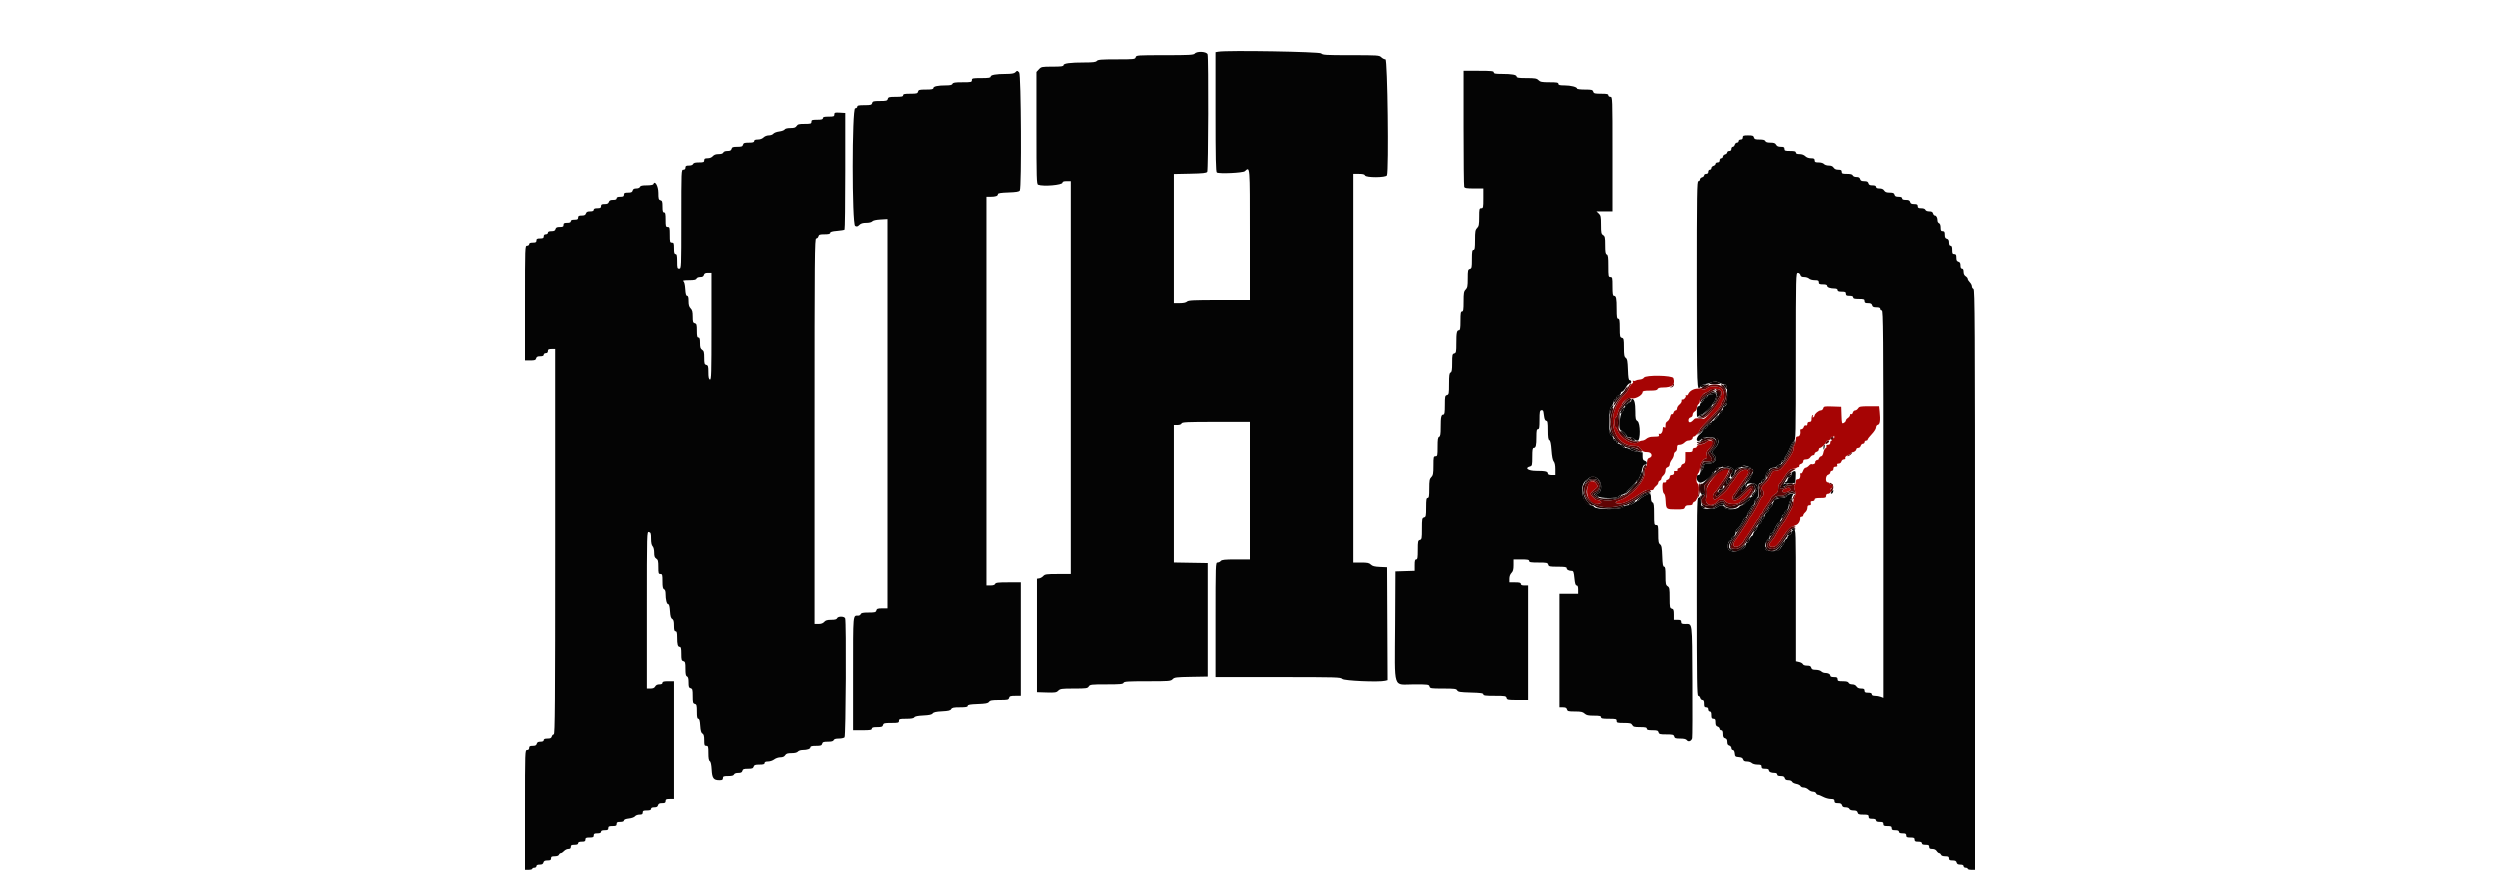 <svg id="svg" version="1.1" xmlns="http://www.w3.org/2000/svg" xmlns:xlink="http://www.w3.org/1999/xlink" width="400" height="139.237" viewBox="0, 0, 400,139.237"><g id="svgg"><path id="path0" d="M194.958 8.275 L 194.500 8.355 194.500 17.918 C 194.500 25.386,194.546 27.509,194.708 27.613 C 195.082 27.851,198.880 27.676,199.177 27.407 C 200.025 26.640,200.000 26.332,200.000 37.583 L 200.000 48.000 195.095 48.000 C 190.958 48.000,190.151 48.039,189.940 48.250 C 189.778 48.412,189.365 48.500,188.762 48.500 L 187.833 48.500 187.833 38.178 L 187.833 27.857 190.423 27.803 C 192.502 27.761,193.044 27.701,193.171 27.500 C 193.343 27.227,193.398 9.341,193.228 8.708 C 193.104 8.243,191.528 8.148,191.167 8.583 C 190.991 8.794,190.247 8.833,186.381 8.833 C 181.942 8.833,181.799 8.844,181.715 9.167 C 181.632 9.484,181.488 9.500,178.668 9.500 C 176.240 9.500,175.670 9.545,175.500 9.750 C 175.339 9.944,174.890 10.000,173.503 10.000 C 171.234 10.000,170.167 10.141,170.167 10.439 C 170.167 10.617,169.780 10.667,168.394 10.667 C 166.708 10.667,166.602 10.687,166.227 11.092 L 165.833 11.517 165.833 20.491 C 165.833 28.520,165.861 29.475,166.097 29.566 C 166.931 29.886,170.000 29.622,170.000 29.231 C 170.000 29.073,170.210 29.000,170.667 29.000 L 171.333 29.000 171.333 60.417 L 171.333 91.833 169.276 91.833 C 167.450 91.833,167.185 91.870,166.925 92.157 C 166.764 92.336,166.471 92.504,166.274 92.532 L 165.917 92.583 165.917 101.667 L 165.917 110.750 167.452 110.798 C 168.812 110.840,169.027 110.807,169.327 110.506 C 169.634 110.199,169.876 110.167,171.832 110.167 C 173.817 110.167,174.015 110.139,174.205 109.833 C 174.399 109.523,174.594 109.500,177.045 109.500 C 179.231 109.500,179.693 109.458,179.773 109.250 C 179.854 109.038,180.437 109.000,183.595 109.000 C 187.089 109.000,187.339 108.980,187.627 108.671 C 187.903 108.374,188.194 108.338,190.592 108.296 L 193.250 108.250 193.250 99.167 L 193.250 90.083 190.542 90.038 L 187.833 89.992 187.833 78.996 L 187.833 68.000 188.399 68.000 C 188.748 68.000,189.001 67.904,189.060 67.750 C 189.143 67.535,189.912 67.500,194.578 67.500 L 200.000 67.500 200.000 78.500 L 200.000 89.500 197.770 89.500 C 195.992 89.500,195.499 89.551,195.333 89.750 C 195.219 89.888,194.985 90.000,194.813 90.000 C 194.511 90.000,194.500 90.310,194.500 99.167 L 194.500 108.333 204.523 108.333 C 213.877 108.333,214.561 108.353,214.760 108.625 C 214.979 108.925,220.627 109.171,221.614 108.924 L 222.003 108.826 221.960 99.788 L 221.917 90.750 220.784 90.701 C 219.928 90.663,219.572 90.572,219.326 90.326 C 219.060 90.060,218.768 90.000,217.750 90.000 L 216.500 90.000 216.500 58.917 L 216.500 27.833 217.399 27.833 C 218.044 27.833,218.325 27.904,218.394 28.083 C 218.538 28.461,221.754 28.448,221.899 28.070 C 222.220 27.232,221.999 9.500,221.667 9.500 C 221.483 9.500,221.183 9.350,221.000 9.167 C 220.683 8.850,220.444 8.833,216.143 8.833 C 212.093 8.833,211.599 8.804,211.415 8.552 C 211.213 8.277,196.378 8.027,194.958 8.275 M162.440 11.583 C 162.264 11.760,161.831 11.834,160.970 11.835 C 159.352 11.838,158.500 11.988,158.500 12.272 C 158.500 12.448,158.159 12.500,157.000 12.500 C 155.611 12.500,155.500 12.525,155.500 12.833 C 155.500 13.142,155.389 13.167,153.995 13.167 C 152.811 13.167,152.469 13.220,152.394 13.417 C 152.324 13.599,152.037 13.667,151.336 13.667 C 150.056 13.667,149.333 13.825,149.333 14.104 C 149.333 14.277,149.043 14.333,148.151 14.333 C 147.109 14.333,146.958 14.373,146.882 14.667 C 146.805 14.959,146.654 15.000,145.647 15.000 C 144.739 15.000,144.500 15.052,144.500 15.250 C 144.500 15.449,144.258 15.500,143.318 15.500 C 142.276 15.500,142.125 15.540,142.048 15.833 C 141.972 16.126,141.821 16.167,140.798 16.167 C 139.776 16.167,139.625 16.207,139.548 16.500 C 139.472 16.793,139.321 16.833,138.314 16.833 C 137.405 16.833,137.167 16.885,137.167 17.083 C 137.167 17.222,137.019 17.333,136.833 17.333 C 136.312 17.333,136.308 35.886,136.830 36.165 C 137.091 36.305,137.228 36.272,137.496 36.004 C 137.738 35.762,138.053 35.667,138.607 35.667 C 139.072 35.667,139.454 35.573,139.565 35.432 C 139.680 35.286,140.174 35.173,140.875 35.133 L 142.000 35.068 142.000 66.200 L 142.000 97.333 141.151 97.333 C 140.442 97.333,140.288 97.388,140.215 97.667 C 140.138 97.959,139.988 98.000,138.975 98.000 C 138.105 98.000,137.799 98.061,137.727 98.250 C 137.674 98.388,137.495 98.500,137.329 98.500 C 136.454 98.500,136.500 97.981,136.500 107.768 L 136.500 116.833 138.000 116.833 C 139.222 116.833,139.500 116.787,139.500 116.583 C 139.500 116.394,139.705 116.333,140.349 116.333 C 141.058 116.333,141.212 116.278,141.285 116.000 C 141.362 115.705,141.512 115.667,142.603 115.667 C 143.722 115.667,143.833 115.637,143.833 115.333 C 143.833 115.032,143.944 115.000,144.992 115.000 C 145.805 115.000,146.190 114.931,146.283 114.769 C 146.374 114.612,146.839 114.517,147.725 114.473 C 148.678 114.426,149.086 114.336,149.228 114.141 C 149.371 113.947,149.780 113.856,150.726 113.808 C 151.740 113.757,152.063 113.678,152.189 113.454 C 152.319 113.222,152.589 113.167,153.592 113.167 C 154.546 113.167,154.833 113.113,154.833 112.933 C 154.833 112.752,155.198 112.686,156.430 112.641 C 157.715 112.595,158.069 112.526,158.240 112.292 C 158.415 112.052,158.715 112.000,159.909 112.000 C 161.224 112.000,161.373 111.968,161.452 111.667 C 161.525 111.385,161.679 111.333,162.436 111.333 L 163.333 111.333 163.333 102.250 L 163.333 93.167 161.328 93.167 C 159.699 93.167,159.305 93.214,159.227 93.417 C 159.164 93.580,158.905 93.667,158.482 93.667 L 157.833 93.667 157.833 62.583 L 157.833 31.500 158.486 31.500 C 159.288 31.500,159.667 31.366,159.667 31.081 C 159.667 30.922,160.108 30.849,161.340 30.807 C 162.599 30.764,163.052 30.688,163.170 30.500 C 163.473 30.021,163.378 11.902,163.071 11.595 C 162.751 11.275,162.749 11.275,162.440 11.583 M234.167 20.486 C 234.167 25.521,234.212 29.758,234.268 29.903 C 234.350 30.116,234.653 30.167,235.851 30.167 L 237.333 30.167 237.333 31.750 C 237.333 33.222,237.310 33.333,237.000 33.333 C 236.693 33.333,236.667 33.444,236.667 34.750 C 236.667 35.944,236.614 36.219,236.333 36.500 C 236.047 36.787,236.000 37.056,236.000 38.417 C 236.000 39.713,235.955 40.000,235.750 40.000 C 235.547 40.000,235.500 40.276,235.500 41.481 C 235.500 42.821,235.468 42.969,235.167 43.048 C 234.866 43.127,234.833 43.276,234.833 44.568 C 234.833 45.778,234.782 46.052,234.500 46.333 C 234.213 46.620,234.167 46.889,234.167 48.250 C 234.167 49.546,234.121 49.833,233.917 49.833 C 233.713 49.833,233.667 50.111,233.667 51.333 C 233.667 52.504,233.616 52.833,233.434 52.833 C 233.081 52.833,233.000 53.220,233.000 54.911 C 233.000 56.321,232.970 56.469,232.667 56.548 C 232.366 56.627,232.333 56.776,232.333 58.073 C 232.333 59.197,232.279 59.531,232.083 59.606 C 231.884 59.683,231.833 60.046,231.833 61.415 C 231.833 62.988,231.806 63.135,231.500 63.215 C 231.197 63.294,231.167 63.442,231.167 64.818 C 231.167 66.002,231.116 66.333,230.934 66.333 C 230.584 66.333,230.500 66.719,230.500 68.329 C 230.500 69.481,230.446 69.818,230.250 69.894 C 230.053 69.969,230.000 70.311,230.000 71.495 C 230.000 72.889,229.975 73.000,229.667 73.000 C 229.358 73.000,229.333 73.111,229.333 74.500 C 229.333 75.778,229.284 76.049,229.000 76.333 C 228.716 76.617,228.667 76.889,228.667 78.167 C 228.667 79.389,228.620 79.667,228.417 79.667 C 228.213 79.667,228.167 79.946,228.167 81.182 C 228.167 82.558,228.136 82.706,227.833 82.785 C 227.527 82.865,227.500 83.012,227.500 84.583 C 227.500 86.154,227.473 86.302,227.167 86.382 C 226.864 86.461,226.833 86.609,226.833 87.984 C 226.833 89.220,226.787 89.500,226.583 89.500 C 226.392 89.500,226.333 89.712,226.333 90.410 L 226.333 91.321 224.792 91.369 L 223.250 91.417 223.207 100.124 C 223.155 110.640,222.787 109.500,226.231 109.500 C 228.488 109.500,228.633 109.519,228.715 109.833 C 228.796 110.144,228.942 110.167,230.893 110.167 C 232.711 110.167,233.005 110.205,233.146 110.458 C 233.285 110.706,233.615 110.758,235.321 110.806 C 236.920 110.850,237.333 110.910,237.333 111.097 C 237.333 111.286,237.694 111.333,239.147 111.333 C 240.821 111.333,240.968 111.359,241.048 111.667 C 241.128 111.972,241.276 112.000,242.818 112.000 L 244.500 112.000 244.500 102.833 L 244.500 93.667 243.917 93.667 C 243.509 93.667,243.333 93.591,243.333 93.417 C 243.333 93.225,243.120 93.167,242.417 93.167 L 241.500 93.167 241.500 92.583 C 241.500 92.222,241.627 91.873,241.833 91.667 C 242.086 91.414,242.167 91.111,242.167 90.417 L 242.167 89.500 243.417 89.500 C 244.417 89.500,244.667 89.550,244.667 89.750 C 244.667 89.953,244.942 90.000,246.147 90.000 C 247.488 90.000,247.636 90.032,247.715 90.333 C 247.794 90.634,247.942 90.667,249.234 90.667 C 250.348 90.667,250.667 90.718,250.667 90.899 C 250.667 91.150,251.016 91.333,251.492 91.333 C 251.739 91.333,251.810 91.533,251.905 92.500 C 251.989 93.351,252.085 93.667,252.260 93.667 C 252.429 93.667,252.500 93.864,252.500 94.333 L 252.500 95.000 251.000 95.000 L 249.500 95.000 249.500 104.083 L 249.500 113.167 250.064 113.167 C 250.488 113.167,250.649 113.250,250.715 113.500 C 250.792 113.794,250.942 113.833,251.991 113.833 C 252.950 113.833,253.250 113.898,253.538 114.167 C 253.824 114.432,254.127 114.500,255.031 114.500 C 255.929 114.500,256.167 114.552,256.167 114.750 C 256.167 114.950,256.417 115.000,257.417 115.000 C 258.556 115.000,258.667 115.030,258.667 115.333 C 258.667 115.635,258.778 115.667,259.827 115.667 C 260.818 115.667,261.014 115.716,261.167 116.000 C 261.317 116.281,261.516 116.333,262.423 116.333 C 263.269 116.333,263.500 116.387,263.500 116.583 C 263.500 116.775,263.711 116.833,264.397 116.833 C 265.154 116.833,265.308 116.885,265.382 117.167 C 265.458 117.460,265.609 117.500,266.632 117.500 C 267.654 117.500,267.805 117.540,267.882 117.833 C 267.955 118.113,268.109 118.167,268.841 118.167 C 269.438 118.167,269.773 118.249,269.903 118.426 C 270.148 118.761,270.642 118.577,270.757 118.107 C 270.806 117.910,270.824 113.791,270.798 108.952 C 270.745 99.202,270.827 99.841,269.625 99.836 C 269.112 99.834,269.000 99.774,269.000 99.500 C 269.000 99.230,268.889 99.167,268.417 99.167 L 267.833 99.167 267.833 98.318 C 267.833 97.609,267.778 97.454,267.500 97.382 C 267.195 97.302,267.167 97.154,267.167 95.649 C 267.167 94.183,267.130 93.980,266.833 93.795 C 266.541 93.612,266.500 93.406,266.500 92.127 C 266.500 90.983,266.449 90.667,266.266 90.667 C 266.084 90.667,266.018 90.292,265.974 88.986 C 265.927 87.622,265.862 87.266,265.625 87.093 C 265.386 86.919,265.333 86.619,265.333 85.440 C 265.333 84.111,265.308 84.000,265.000 84.000 C 264.688 84.000,264.667 83.889,264.667 82.245 C 264.667 80.838,264.617 80.470,264.417 80.394 C 264.254 80.331,264.167 80.072,264.167 79.649 C 264.167 79.195,264.095 79.000,263.926 79.000 C 263.615 79.000,262.456 79.671,262.283 79.951 C 262.210 80.069,262.072 80.167,261.976 80.167 C 261.881 80.167,261.612 80.317,261.379 80.500 C 261.146 80.683,260.730 80.833,260.454 80.833 C 260.170 80.833,259.861 80.959,259.740 81.125 C 259.421 81.562,255.413 81.562,255.093 81.125 C 254.976 80.965,254.733 80.833,254.554 80.833 C 253.250 80.833,252.601 77.839,253.704 76.911 C 254.614 76.145,254.863 76.093,255.551 76.529 C 256.322 77.017,256.424 78.573,255.708 78.928 C 255.346 79.108,255.343 79.124,255.638 79.391 C 256.057 79.770,258.690 79.790,259.000 79.417 C 259.114 79.279,259.323 79.167,259.465 79.167 C 259.606 79.167,259.841 79.053,259.986 78.915 C 260.131 78.776,260.606 78.323,261.042 77.907 C 261.477 77.491,261.833 77.088,261.833 77.010 C 261.833 76.932,261.932 76.831,262.052 76.785 C 262.239 76.713,262.630 75.751,262.766 75.029 C 262.857 74.543,263.001 74.333,263.245 74.333 C 263.621 74.333,263.556 73.817,263.167 73.715 C 262.908 73.647,262.833 73.488,262.833 73.004 L 262.833 72.380 261.977 72.278 C 261.506 72.223,260.994 72.062,260.839 71.922 C 260.684 71.781,260.357 71.667,260.113 71.667 C 259.850 71.667,259.585 71.531,259.461 71.333 C 259.347 71.150,259.121 71.000,258.960 71.000 C 258.799 71.000,258.667 70.887,258.667 70.750 C 258.667 70.612,258.554 70.500,258.417 70.500 C 258.279 70.500,258.167 70.368,258.167 70.207 C 258.167 70.045,258.017 69.820,257.833 69.705 C 257.530 69.516,257.500 69.317,257.500 67.483 C 257.500 65.722,257.542 65.416,257.833 65.045 C 258.017 64.812,258.167 64.479,258.167 64.306 C 258.167 64.132,258.279 63.946,258.417 63.894 C 258.554 63.841,258.667 63.698,258.667 63.577 C 258.667 63.455,258.817 63.308,259.000 63.250 C 259.183 63.192,259.333 63.037,259.333 62.905 C 259.333 62.774,259.427 62.666,259.542 62.665 C 259.656 62.665,259.921 62.365,260.130 61.999 C 260.339 61.633,260.620 61.333,260.755 61.333 C 260.890 61.333,261.000 61.221,261.000 61.083 C 261.000 60.946,260.895 60.833,260.766 60.833 C 260.584 60.833,260.518 60.459,260.474 59.153 C 260.427 57.789,260.362 57.433,260.125 57.260 C 259.886 57.085,259.833 56.785,259.833 55.591 C 259.833 54.276,259.801 54.127,259.500 54.048 C 259.198 53.969,259.167 53.821,259.167 52.481 C 259.167 51.276,259.120 51.000,258.917 51.000 C 258.712 51.000,258.667 50.714,258.667 49.430 C 258.667 47.721,258.586 47.333,258.232 47.333 C 258.051 47.333,258.000 47.004,258.000 45.833 C 258.000 44.444,257.975 44.333,257.667 44.333 C 257.354 44.333,257.333 44.222,257.333 42.578 C 257.333 41.172,257.284 40.804,257.083 40.727 C 256.889 40.652,256.833 40.322,256.833 39.234 C 256.833 38.017,256.790 37.809,256.500 37.628 C 256.208 37.446,256.167 37.239,256.167 35.966 C 256.167 34.686,256.123 34.473,255.802 34.173 L 255.437 33.833 256.719 33.833 L 258.000 33.833 258.000 24.667 C 258.000 15.611,257.996 15.500,257.667 15.500 C 257.481 15.500,257.333 15.389,257.333 15.250 C 257.333 15.052,257.094 15.000,256.178 15.000 C 255.169 15.000,255.009 14.958,254.917 14.667 C 254.823 14.373,254.664 14.333,253.572 14.333 C 252.891 14.333,252.333 14.266,252.333 14.183 C 252.333 13.924,251.324 13.667,250.308 13.667 C 249.553 13.667,249.333 13.610,249.333 13.417 C 249.333 13.214,249.065 13.167,247.917 13.167 C 246.722 13.167,246.448 13.114,246.167 12.833 C 245.880 12.547,245.611 12.500,244.250 12.500 C 243.018 12.500,242.667 12.449,242.667 12.271 C 242.667 11.971,241.928 11.833,240.313 11.833 C 239.257 11.833,239.000 11.784,239.000 11.583 C 239.000 11.373,238.620 11.333,236.583 11.333 L 234.167 11.333 234.167 20.486 M133.500 18.325 C 133.500 18.628,133.397 18.667,132.583 18.667 C 131.880 18.667,131.667 18.725,131.667 18.917 C 131.667 19.109,131.454 19.167,130.750 19.167 C 129.944 19.167,129.833 19.207,129.833 19.500 C 129.833 19.799,129.722 19.833,128.751 19.833 C 127.850 19.833,127.635 19.889,127.461 20.167 C 127.301 20.423,127.073 20.500,126.468 20.500 C 125.985 20.500,125.632 20.587,125.550 20.726 C 125.477 20.850,125.082 20.995,124.673 21.048 C 124.263 21.101,123.842 21.262,123.737 21.406 C 123.632 21.549,123.311 21.667,123.023 21.667 C 122.722 21.667,122.358 21.808,122.167 22.000 C 121.960 22.206,121.611 22.333,121.250 22.333 C 120.843 22.333,120.667 22.409,120.667 22.583 C 120.667 22.773,120.461 22.833,119.818 22.833 C 119.109 22.833,118.954 22.888,118.882 23.167 C 118.809 23.444,118.654 23.500,117.965 23.500 C 117.276 23.500,117.121 23.556,117.048 23.833 C 116.983 24.085,116.821 24.167,116.392 24.167 C 116.040 24.167,115.786 24.262,115.727 24.417 C 115.664 24.580,115.405 24.667,114.981 24.667 C 114.536 24.667,114.240 24.772,114.045 25.000 C 113.867 25.207,113.553 25.333,113.213 25.333 C 112.778 25.333,112.667 25.401,112.667 25.667 C 112.667 25.956,112.556 26.000,111.828 26.000 C 111.236 26.000,110.961 26.074,110.894 26.250 C 110.834 26.404,110.581 26.500,110.232 26.500 C 109.778 26.500,109.667 26.565,109.667 26.833 C 109.667 27.056,109.556 27.167,109.333 27.167 C 109.005 27.167,109.000 27.278,109.000 35.083 C 109.000 42.889,108.995 43.000,108.667 43.000 C 108.365 43.000,108.333 42.889,108.333 41.833 C 108.333 40.907,108.282 40.667,108.083 40.667 C 107.891 40.667,107.833 40.454,107.833 39.750 C 107.833 38.944,107.793 38.833,107.500 38.833 C 107.196 38.833,107.167 38.722,107.167 37.583 C 107.167 36.444,107.137 36.333,106.833 36.333 C 106.532 36.333,106.500 36.222,106.500 35.167 C 106.500 34.241,106.448 34.000,106.250 34.000 C 106.058 34.000,106.000 33.785,106.000 33.068 C 106.000 32.276,105.950 32.122,105.667 32.048 C 105.376 31.972,105.333 31.821,105.333 30.854 C 105.333 29.785,104.762 28.798,104.535 29.477 C 104.498 29.590,104.073 29.667,103.481 29.667 C 102.753 29.667,102.464 29.733,102.394 29.917 C 102.338 30.062,102.089 30.167,101.800 30.167 C 101.442 30.167,101.278 30.261,101.215 30.500 C 101.147 30.761,100.988 30.833,100.481 30.833 C 99.944 30.833,99.833 30.891,99.833 31.167 C 99.833 31.437,99.722 31.500,99.250 31.500 C 98.843 31.500,98.667 31.575,98.667 31.750 C 98.667 31.924,98.492 32.000,98.095 32.000 C 97.669 32.000,97.495 32.085,97.417 32.333 C 97.338 32.581,97.164 32.667,96.739 32.667 C 96.278 32.667,96.167 32.731,96.167 33.000 C 96.167 33.270,96.056 33.333,95.583 33.333 C 95.176 33.333,95.000 33.409,95.000 33.583 C 95.000 33.757,94.825 33.833,94.428 33.833 C 94.002 33.833,93.829 33.919,93.750 34.167 C 93.671 34.415,93.498 34.500,93.072 34.500 C 92.611 34.500,92.500 34.565,92.500 34.833 C 92.500 35.103,92.389 35.167,91.917 35.167 C 91.509 35.167,91.333 35.242,91.333 35.417 C 91.333 35.591,91.157 35.667,90.750 35.667 C 90.278 35.667,90.167 35.730,90.167 36.000 C 90.167 36.271,90.056 36.333,89.568 36.333 C 89.109 36.333,88.948 36.411,88.882 36.667 C 88.816 36.917,88.654 37.000,88.231 37.000 C 87.840 37.000,87.667 37.077,87.667 37.250 C 87.667 37.389,87.519 37.500,87.333 37.500 C 87.111 37.500,87.000 37.611,87.000 37.833 C 87.000 38.103,86.889 38.167,86.417 38.167 C 85.944 38.167,85.833 38.230,85.833 38.500 C 85.833 38.770,85.722 38.833,85.250 38.833 C 84.843 38.833,84.667 38.909,84.667 39.083 C 84.667 39.222,84.519 39.333,84.333 39.333 C 84.004 39.333,84.000 39.444,84.000 48.500 L 84.000 57.667 84.849 57.667 C 85.558 57.667,85.712 57.612,85.785 57.333 C 85.851 57.083,86.012 57.000,86.436 57.000 C 86.826 57.000,87.000 56.923,87.000 56.750 C 87.000 56.611,87.148 56.500,87.333 56.500 C 87.556 56.500,87.667 56.389,87.667 56.167 C 87.667 55.897,87.778 55.833,88.250 55.833 L 88.833 55.833 88.833 86.667 C 88.833 112.808,88.798 117.500,88.603 117.500 C 88.476 117.500,88.333 117.650,88.285 117.833 C 88.218 118.089,88.058 118.167,87.599 118.167 C 87.178 118.167,87.000 118.241,87.000 118.417 C 87.000 118.585,86.832 118.667,86.484 118.667 C 86.109 118.667,85.945 118.757,85.882 119.000 C 85.816 119.250,85.654 119.333,85.231 119.333 C 84.778 119.333,84.667 119.399,84.667 119.667 C 84.667 119.889,84.556 120.000,84.333 120.000 C 84.004 120.000,84.000 120.111,84.000 129.583 L 84.000 139.167 84.583 139.167 C 84.904 139.167,85.167 139.092,85.167 139.000 C 85.167 138.908,85.317 138.833,85.500 138.833 C 85.685 138.833,85.833 138.722,85.833 138.583 C 85.833 138.415,86.002 138.333,86.349 138.333 C 86.724 138.333,86.888 138.243,86.952 138.000 C 87.017 137.750,87.179 137.667,87.603 137.667 C 88.056 137.667,88.167 137.601,88.167 137.333 C 88.167 137.063,88.278 137.000,88.755 137.000 C 89.125 137.000,89.380 136.907,89.440 136.750 C 89.492 136.612,89.629 136.500,89.742 136.500 C 89.855 136.500,90.084 136.350,90.250 136.167 C 90.416 135.983,90.728 135.833,90.942 135.833 C 91.222 135.833,91.333 135.739,91.333 135.500 C 91.333 135.230,91.444 135.167,91.917 135.167 C 92.324 135.167,92.500 135.091,92.500 134.917 C 92.500 134.742,92.676 134.667,93.083 134.667 C 93.556 134.667,93.667 134.603,93.667 134.333 C 93.667 134.056,93.778 134.000,94.333 134.000 C 94.889 134.000,95.000 133.944,95.000 133.667 C 95.000 133.397,95.111 133.333,95.583 133.333 C 95.991 133.333,96.167 133.258,96.167 133.083 C 96.167 132.909,96.343 132.833,96.750 132.833 C 97.222 132.833,97.333 132.770,97.333 132.500 C 97.333 132.222,97.444 132.167,98.000 132.167 C 98.556 132.167,98.667 132.111,98.667 131.833 C 98.667 131.563,98.778 131.500,99.250 131.500 C 99.633 131.500,99.833 131.422,99.833 131.272 C 99.833 131.123,100.107 131.012,100.615 130.955 C 101.053 130.906,101.482 130.750,101.592 130.600 C 101.699 130.453,102.022 130.333,102.310 130.333 C 102.722 130.333,102.833 130.263,102.833 130.000 C 102.833 129.722,102.944 129.667,103.500 129.667 C 103.981 129.667,104.167 129.597,104.167 129.417 C 104.167 129.248,104.335 129.167,104.682 129.167 C 105.058 129.167,105.222 129.076,105.285 128.833 C 105.351 128.583,105.512 128.500,105.936 128.500 C 106.389 128.500,106.500 128.434,106.500 128.167 C 106.500 127.889,106.611 127.833,107.167 127.833 L 107.833 127.833 107.833 118.417 L 107.833 109.000 106.917 109.000 C 106.213 109.000,106.000 109.058,106.000 109.250 C 106.000 109.416,105.834 109.500,105.506 109.500 C 105.182 109.500,104.950 109.615,104.833 109.833 C 104.708 110.068,104.484 110.167,104.077 110.167 L 103.500 110.167 103.500 97.599 C 103.500 85.113,103.502 85.032,103.833 85.118 C 104.118 85.193,104.167 85.346,104.167 86.174 C 104.167 86.813,104.252 87.228,104.417 87.393 C 104.566 87.542,104.667 87.950,104.667 88.403 C 104.667 88.983,104.746 89.213,105.000 89.372 C 105.280 89.547,105.333 89.761,105.333 90.707 C 105.333 91.722,105.366 91.833,105.667 91.833 C 105.968 91.833,106.000 91.944,106.000 93.005 C 106.000 93.893,106.061 94.200,106.250 94.273 C 106.411 94.335,106.500 94.593,106.500 94.997 C 106.500 95.939,106.682 96.667,106.918 96.667 C 107.058 96.667,107.151 97.031,107.198 97.767 C 107.249 98.577,107.342 98.909,107.551 99.025 C 107.763 99.144,107.833 99.411,107.833 100.092 C 107.833 100.788,107.892 101.000,108.083 101.000 C 108.277 101.000,108.333 101.221,108.333 101.986 C 108.333 103.124,108.441 103.500,108.768 103.500 C 108.943 103.500,109.000 103.771,109.000 104.599 C 109.000 105.558,109.043 105.709,109.333 105.785 C 109.625 105.861,109.667 106.012,109.667 107.002 C 109.667 107.852,109.728 108.155,109.917 108.227 C 110.094 108.295,110.167 108.572,110.167 109.177 C 110.167 109.891,110.221 110.046,110.500 110.118 C 110.793 110.195,110.833 110.346,110.833 111.368 C 110.833 112.391,110.874 112.542,111.167 112.618 C 111.459 112.695,111.500 112.846,111.500 113.853 C 111.500 114.718,111.557 115.000,111.731 115.000 C 111.897 115.000,111.981 115.308,112.031 116.100 C 112.083 116.910,112.176 117.242,112.384 117.358 C 112.596 117.477,112.667 117.744,112.667 118.425 C 112.667 119.222,112.707 119.333,113.000 119.333 C 113.301 119.333,113.333 119.444,113.333 120.492 C 113.333 121.303,113.402 121.690,113.564 121.783 C 113.716 121.871,113.818 122.333,113.862 123.143 C 113.938 124.528,114.165 124.833,115.115 124.833 C 115.556 124.833,115.667 124.766,115.667 124.500 C 115.667 124.211,115.778 124.167,116.505 124.167 C 117.097 124.167,117.372 124.093,117.440 123.917 C 117.500 123.761,117.754 123.667,118.117 123.667 C 118.558 123.667,118.719 123.586,118.785 123.333 C 118.857 123.058,119.012 123.000,119.675 123.000 C 120.331 123.000,120.497 122.939,120.583 122.667 C 120.670 122.393,120.836 122.333,121.511 122.333 C 122.131 122.333,122.333 122.272,122.333 122.083 C 122.333 121.911,122.507 121.833,122.894 121.833 C 123.203 121.833,123.646 121.683,123.879 121.500 C 124.112 121.317,124.554 121.167,124.861 121.167 C 125.239 121.167,125.487 121.059,125.628 120.833 C 125.790 120.574,126.017 120.500,126.648 120.500 C 127.166 120.500,127.534 120.410,127.667 120.250 C 127.781 120.112,128.109 119.999,128.395 119.998 C 129.168 119.994,129.667 119.824,129.667 119.564 C 129.667 119.396,129.911 119.333,130.564 119.333 C 131.321 119.333,131.475 119.281,131.548 119.000 C 131.621 118.723,131.776 118.667,132.467 118.667 C 133.052 118.667,133.326 118.593,133.394 118.417 C 133.458 118.248,133.723 118.167,134.211 118.167 C 134.608 118.167,135.023 118.077,135.133 117.967 C 135.345 117.755,135.440 99.472,135.232 98.930 C 135.099 98.583,134.072 98.572,133.940 98.917 C 133.872 99.093,133.597 99.167,133.004 99.167 C 132.370 99.167,132.093 99.248,131.878 99.500 C 131.686 99.724,131.386 99.833,130.963 99.833 L 130.333 99.833 130.333 69.000 C 130.333 40.899,130.357 38.167,130.599 38.167 C 130.745 38.167,130.904 38.017,130.952 37.833 C 131.025 37.552,131.179 37.500,131.936 37.500 C 132.582 37.500,132.833 37.436,132.833 37.273 C 132.833 37.113,133.158 37.020,133.926 36.958 C 134.527 36.910,135.071 36.818,135.134 36.755 C 135.198 36.691,135.250 32.464,135.250 27.361 L 135.250 18.083 134.375 18.033 C 133.587 17.988,133.500 18.017,133.500 18.325 M278.833 22.000 C 278.833 22.222,278.722 22.333,278.500 22.333 C 278.315 22.333,278.167 22.444,278.167 22.583 C 278.167 22.721,278.047 22.833,277.901 22.833 C 277.755 22.833,277.596 22.983,277.548 23.167 C 277.500 23.350,277.357 23.500,277.231 23.500 C 277.104 23.500,277.000 23.650,277.000 23.833 C 277.000 24.056,276.889 24.167,276.667 24.167 C 276.483 24.167,276.333 24.270,276.333 24.397 C 276.333 24.524,276.183 24.667,276.000 24.715 C 275.817 24.763,275.667 24.922,275.667 25.068 C 275.667 25.214,275.554 25.333,275.417 25.333 C 275.278 25.333,275.167 25.481,275.167 25.667 C 275.167 25.889,275.056 26.000,274.833 26.000 C 274.650 26.000,274.500 26.104,274.500 26.231 C 274.500 26.357,274.350 26.500,274.167 26.548 C 273.983 26.596,273.833 26.755,273.833 26.901 C 273.833 27.047,273.721 27.167,273.583 27.167 C 273.444 27.167,273.333 27.315,273.333 27.500 C 273.333 27.722,273.222 27.833,273.000 27.833 C 272.817 27.833,272.667 27.937,272.667 28.064 C 272.667 28.191,272.517 28.334,272.333 28.382 C 272.150 28.430,272.000 28.588,272.000 28.734 C 272.000 28.880,271.887 29.000,271.750 29.000 C 271.529 29.000,271.500 30.944,271.500 45.500 C 271.500 62.576,271.509 62.815,272.117 61.771 C 272.190 61.645,272.512 61.504,272.833 61.458 C 273.154 61.413,273.651 61.278,273.938 61.159 C 274.384 60.974,274.544 60.983,275.046 61.221 C 275.369 61.375,275.746 61.500,275.882 61.500 C 276.239 61.500,276.333 61.866,276.333 63.250 C 276.333 64.619,276.239 65.000,275.899 65.000 C 275.763 65.000,275.667 65.171,275.667 65.415 C 275.667 65.650,275.522 65.921,275.333 66.039 C 275.150 66.153,275.000 66.312,275.000 66.392 C 275.000 66.607,274.279 67.327,274.061 67.330 C 273.957 67.332,273.833 67.483,273.785 67.667 C 273.737 67.850,273.578 68.000,273.432 68.000 C 273.286 68.000,273.167 68.107,273.167 68.239 C 273.167 68.370,273.017 68.525,272.833 68.583 C 272.650 68.642,272.500 68.764,272.500 68.855 C 272.500 68.947,272.275 69.211,272.000 69.442 C 271.407 69.941,271.295 70.689,271.833 70.548 C 272.017 70.500,272.167 70.357,272.167 70.231 C 272.167 69.890,274.547 69.905,274.832 70.248 C 275.115 70.589,274.939 71.148,274.344 71.797 C 273.846 72.340,273.845 72.345,274.172 72.672 C 274.891 73.391,274.490 74.167,273.397 74.167 C 272.754 74.167,272.684 74.209,272.586 74.655 C 272.527 74.924,272.371 75.233,272.239 75.342 C 272.108 75.451,272.000 75.644,272.000 75.770 C 272.000 75.897,271.887 76.000,271.750 76.000 C 271.217 76.000,271.437 77.112,271.993 77.224 C 272.473 77.320,274.000 76.125,274.000 75.654 C 274.000 75.569,274.104 75.500,274.231 75.500 C 274.357 75.500,274.500 75.350,274.548 75.167 C 274.605 74.950,274.776 74.833,275.034 74.833 C 275.254 74.833,275.519 74.747,275.624 74.642 C 275.925 74.341,277.295 74.782,277.435 75.226 L 277.547 75.578 277.685 75.206 C 277.776 74.959,277.961 74.833,278.231 74.833 C 278.455 74.833,278.665 74.755,278.697 74.660 C 278.845 74.215,280.500 74.832,280.500 75.332 C 280.500 75.781,279.737 77.167,279.490 77.167 C 279.425 77.167,279.333 77.317,279.285 77.500 C 279.237 77.683,279.266 77.833,279.349 77.833 C 279.432 77.833,279.500 77.721,279.500 77.583 C 279.500 77.273,280.666 77.233,280.967 77.533 C 281.272 77.839,281.205 78.470,280.833 78.789 C 280.650 78.946,280.500 79.170,280.500 79.287 C 280.500 79.404,280.387 79.500,280.250 79.500 C 280.112 79.500,280.000 79.615,280.000 79.755 C 280.000 79.896,279.869 80.059,279.708 80.119 C 279.548 80.179,279.319 80.364,279.199 80.531 C 279.079 80.697,278.862 80.833,278.717 80.833 C 278.572 80.833,278.368 80.951,278.263 81.094 C 277.878 81.621,275.833 81.609,275.833 81.080 C 275.833 80.739,275.183 80.767,274.787 81.125 C 274.568 81.323,274.191 81.417,273.608 81.416 C 272.244 81.415,272.170 81.347,272.144 80.047 C 272.131 79.425,272.089 79.085,272.049 79.292 C 272.009 79.498,271.870 79.667,271.738 79.667 C 271.533 79.667,271.500 81.879,271.500 95.500 C 271.500 108.870,271.536 111.333,271.731 111.333 C 271.857 111.333,272.000 111.483,272.048 111.667 C 272.096 111.850,272.255 112.000,272.401 112.000 C 272.593 112.000,272.667 112.161,272.667 112.583 C 272.667 113.056,272.730 113.167,273.000 113.167 C 273.222 113.167,273.333 113.278,273.333 113.500 C 273.333 113.685,273.444 113.833,273.583 113.833 C 273.758 113.833,273.833 114.009,273.833 114.417 C 273.833 114.889,273.897 115.000,274.167 115.000 C 274.435 115.000,274.500 115.111,274.500 115.572 C 274.500 115.998,274.585 116.171,274.833 116.250 C 275.017 116.308,275.167 116.463,275.167 116.595 C 275.167 116.726,275.279 116.833,275.417 116.833 C 275.593 116.833,275.667 117.011,275.667 117.432 C 275.667 117.891,275.745 118.052,276.000 118.118 C 276.239 118.181,276.333 118.346,276.333 118.702 C 276.333 119.058,276.428 119.222,276.667 119.285 C 276.851 119.333,277.000 119.512,277.000 119.686 C 277.000 119.859,277.108 120.000,277.239 120.000 C 277.388 120.000,277.499 120.206,277.531 120.542 C 277.578 121.033,277.640 121.088,278.191 121.134 C 278.628 121.170,278.823 121.276,278.884 121.509 C 278.945 121.744,279.114 121.833,279.496 121.833 C 279.786 121.833,280.136 121.946,280.274 122.083 C 280.411 122.221,280.818 122.333,281.179 122.333 C 281.722 122.333,281.833 122.390,281.833 122.667 C 281.833 122.937,281.944 123.000,282.417 123.000 C 282.804 123.000,283.000 123.078,283.000 123.232 C 283.000 123.501,283.355 123.667,283.930 123.667 C 284.177 123.667,284.333 123.763,284.333 123.917 C 284.333 124.090,284.507 124.167,284.897 124.167 C 285.321 124.167,285.483 124.250,285.548 124.500 C 285.611 124.739,285.776 124.833,286.133 124.833 C 286.413 124.833,286.671 124.939,286.723 125.074 C 286.774 125.207,287.077 125.364,287.396 125.424 C 287.716 125.484,288.017 125.638,288.067 125.766 C 288.116 125.895,288.346 126.000,288.578 126.000 C 288.810 126.000,289.150 126.150,289.333 126.333 C 289.517 126.517,289.846 126.667,290.066 126.667 C 290.285 126.667,290.508 126.779,290.560 126.917 C 290.613 127.054,290.753 127.167,290.872 127.167 C 290.991 127.167,291.368 127.317,291.710 127.500 C 292.052 127.683,292.595 127.833,292.916 127.833 C 293.389 127.833,293.500 127.897,293.500 128.167 C 293.500 128.434,293.611 128.500,294.064 128.500 C 294.488 128.500,294.649 128.583,294.715 128.833 C 294.778 129.073,294.942 129.167,295.300 129.167 C 295.589 129.167,295.838 129.272,295.894 129.417 C 295.953 129.571,296.207 129.667,296.559 129.667 C 296.988 129.667,297.149 129.749,297.215 130.000 C 297.288 130.278,297.442 130.333,298.151 130.333 C 298.889 130.333,299.000 130.377,299.000 130.667 C 299.000 130.937,299.111 131.000,299.583 131.000 C 299.991 131.000,300.167 131.075,300.167 131.250 C 300.167 131.425,300.343 131.500,300.750 131.500 C 301.222 131.500,301.333 131.563,301.333 131.833 C 301.333 132.111,301.444 132.167,302.000 132.167 C 302.556 132.167,302.667 132.222,302.667 132.500 C 302.667 132.770,302.778 132.833,303.250 132.833 C 303.657 132.833,303.833 132.909,303.833 133.083 C 303.833 133.258,304.009 133.333,304.417 133.333 C 304.889 133.333,305.000 133.397,305.000 133.667 C 305.000 133.944,305.111 134.000,305.667 134.000 C 306.222 134.000,306.333 134.056,306.333 134.333 C 306.333 134.603,306.444 134.667,306.917 134.667 C 307.324 134.667,307.500 134.742,307.500 134.917 C 307.500 135.091,307.676 135.167,308.083 135.167 C 308.556 135.167,308.667 135.230,308.667 135.500 C 308.667 135.759,308.778 135.833,309.165 135.833 C 309.483 135.833,309.739 135.954,309.872 136.167 C 309.987 136.350,310.167 136.500,310.272 136.500 C 310.378 136.500,310.508 136.612,310.560 136.750 C 310.620 136.907,310.875 137.000,311.245 137.000 C 311.722 137.000,311.833 137.063,311.833 137.333 C 311.833 137.601,311.944 137.667,312.397 137.667 C 312.821 137.667,312.983 137.750,313.048 138.000 C 313.112 138.243,313.276 138.333,313.651 138.333 C 313.998 138.333,314.167 138.415,314.167 138.583 C 314.167 138.722,314.315 138.833,314.500 138.833 C 314.683 138.833,314.833 138.908,314.833 139.000 C 314.833 139.092,315.096 139.167,315.417 139.167 L 316.000 139.167 316.000 92.745 C 316.000 51.635,315.971 46.312,315.750 46.227 C 315.612 46.174,315.500 45.989,315.500 45.816 C 315.500 45.642,315.350 45.350,315.167 45.167 C 314.983 44.983,314.833 44.739,314.833 44.623 C 314.833 44.508,314.683 44.320,314.500 44.205 C 314.287 44.073,314.167 43.817,314.167 43.499 C 314.167 43.167,314.083 43.000,313.917 43.000 C 313.748 43.000,313.667 42.832,313.667 42.484 C 313.667 42.109,313.576 41.945,313.333 41.882 C 313.083 41.816,313.000 41.654,313.000 41.231 C 313.000 40.778,312.934 40.667,312.667 40.667 C 312.389 40.667,312.333 40.556,312.333 40.000 C 312.333 39.519,312.264 39.333,312.083 39.333 C 311.915 39.333,311.833 39.165,311.833 38.818 C 311.833 38.442,311.743 38.278,311.500 38.215 C 311.250 38.149,311.167 37.988,311.167 37.564 C 311.167 37.111,311.101 37.000,310.833 37.000 C 310.563 37.000,310.500 36.889,310.500 36.411 C 310.500 36.042,310.407 35.787,310.250 35.727 C 310.112 35.674,310.000 35.495,310.000 35.329 C 310.000 34.861,309.819 34.500,309.585 34.500 C 309.468 34.500,309.333 34.350,309.285 34.167 C 309.221 33.923,309.058 33.833,308.677 33.833 C 308.368 33.833,308.117 33.732,308.060 33.583 C 308.001 33.429,307.748 33.333,307.399 33.333 C 306.944 33.333,306.833 33.268,306.833 33.000 C 306.833 32.732,306.722 32.667,306.269 32.667 C 305.846 32.667,305.684 32.584,305.618 32.333 C 305.552 32.078,305.391 32.000,304.932 32.000 C 304.511 32.000,304.333 31.926,304.333 31.750 C 304.333 31.577,304.160 31.500,303.769 31.500 C 303.346 31.500,303.184 31.417,303.118 31.167 C 303.049 30.902,302.891 30.833,302.350 30.833 C 301.850 30.833,301.614 30.745,301.461 30.500 C 301.322 30.277,301.073 30.167,300.710 30.167 C 300.338 30.167,300.167 30.088,300.167 29.917 C 300.167 29.744,299.993 29.667,299.603 29.667 C 299.179 29.667,299.017 29.584,298.952 29.333 C 298.886 29.081,298.724 29.000,298.285 29.000 C 297.846 29.000,297.684 28.919,297.618 28.667 C 297.556 28.427,297.391 28.333,297.033 28.333 C 296.745 28.333,296.495 28.228,296.440 28.083 C 296.372 27.907,296.097 27.833,295.505 27.833 C 294.778 27.833,294.667 27.789,294.667 27.500 C 294.667 27.235,294.556 27.167,294.123 27.167 C 293.761 27.167,293.511 27.056,293.372 26.833 C 293.231 26.607,292.983 26.500,292.602 26.500 C 292.293 26.500,291.947 26.387,291.833 26.250 C 291.714 26.106,291.351 26.000,290.980 26.000 C 290.444 26.000,290.333 25.943,290.333 25.667 C 290.333 25.397,290.222 25.333,289.750 25.333 C 289.389 25.333,289.040 25.206,288.833 25.000 C 288.627 24.794,288.278 24.667,287.917 24.667 C 287.509 24.667,287.333 24.591,287.333 24.417 C 287.333 24.225,287.120 24.167,286.417 24.167 C 285.611 24.167,285.500 24.126,285.500 23.833 C 285.500 23.564,285.389 23.500,284.923 23.500 C 284.516 23.500,284.292 23.402,284.167 23.167 C 284.030 22.912,283.818 22.833,283.262 22.833 C 282.770 22.833,282.505 22.753,282.440 22.583 C 282.372 22.408,282.099 22.333,281.525 22.333 C 280.846 22.333,280.691 22.276,280.618 22.000 C 280.546 21.722,280.391 21.667,279.682 21.667 C 278.944 21.667,278.833 21.710,278.833 22.000 M113.833 52.245 C 113.833 59.801,113.804 60.811,113.583 60.727 C 113.397 60.655,113.333 60.357,113.333 59.550 C 113.333 58.609,113.290 58.457,113.000 58.382 C 112.711 58.306,112.667 58.154,112.667 57.232 C 112.667 56.350,112.610 56.134,112.333 55.961 C 112.069 55.796,112.000 55.573,112.000 54.877 C 112.000 54.209,111.941 54.000,111.750 54.000 C 111.553 54.000,111.500 53.767,111.500 52.901 C 111.500 51.942,111.457 51.791,111.167 51.715 C 110.881 51.640,110.833 51.488,110.833 50.647 C 110.833 49.889,110.758 49.591,110.500 49.333 C 110.256 49.089,110.167 48.778,110.167 48.167 C 110.167 47.568,110.102 47.333,109.936 47.333 C 109.770 47.333,109.686 47.026,109.636 46.239 C 109.590 45.526,109.482 45.090,109.325 44.991 C 109.165 44.890,109.464 44.838,110.214 44.836 C 111.063 44.834,111.368 44.771,111.440 44.583 C 111.495 44.438,111.745 44.333,112.033 44.333 C 112.391 44.333,112.556 44.239,112.618 44.000 C 112.684 43.750,112.846 43.667,113.269 43.667 L 113.833 43.667 113.833 52.245 M288.048 44.000 C 288.112 44.245,288.276 44.333,288.663 44.333 C 288.953 44.333,289.303 44.446,289.440 44.583 C 289.578 44.721,289.985 44.833,290.345 44.833 C 290.889 44.833,291.000 44.890,291.000 45.167 C 291.000 45.444,291.111 45.500,291.667 45.500 C 292.123 45.500,292.333 45.573,292.333 45.731 C 292.333 45.983,292.828 46.161,293.542 46.164 C 293.837 46.166,294.000 46.256,294.000 46.417 C 294.000 46.597,294.185 46.667,294.667 46.667 C 295.222 46.667,295.333 46.722,295.333 47.000 C 295.333 47.270,295.444 47.333,295.917 47.333 C 296.324 47.333,296.500 47.409,296.500 47.583 C 296.500 47.775,296.713 47.833,297.417 47.833 C 298.222 47.833,298.333 47.874,298.333 48.167 C 298.333 48.434,298.444 48.500,298.897 48.500 C 299.321 48.500,299.483 48.583,299.548 48.833 C 299.615 49.089,299.776 49.167,300.234 49.167 C 300.656 49.167,300.833 49.241,300.833 49.417 C 300.833 49.554,300.946 49.667,301.083 49.667 C 301.305 49.667,301.333 53.222,301.333 80.663 L 301.333 111.658 300.906 111.496 C 300.671 111.406,300.258 111.333,299.989 111.333 C 299.665 111.333,299.500 111.249,299.500 111.083 C 299.500 110.909,299.324 110.833,298.917 110.833 C 298.444 110.833,298.333 110.770,298.333 110.500 C 298.333 110.235,298.222 110.167,297.790 110.167 C 297.427 110.167,297.178 110.056,297.039 109.833 C 296.909 109.625,296.650 109.500,296.350 109.500 C 296.076 109.500,295.828 109.392,295.773 109.250 C 295.705 109.074,295.430 109.000,294.839 109.000 C 294.111 109.000,294.000 108.956,294.000 108.667 C 294.000 108.397,293.889 108.333,293.417 108.333 C 293.029 108.333,292.833 108.255,292.833 108.101 C 292.833 107.844,292.482 107.667,291.974 107.667 C 291.792 107.667,291.530 107.554,291.393 107.417 C 291.255 107.279,290.857 107.167,290.508 107.167 C 290.012 107.167,289.853 107.093,289.785 106.833 C 289.719 106.580,289.558 106.500,289.117 106.500 C 288.771 106.500,288.499 106.405,288.446 106.266 C 288.396 106.137,288.126 105.981,287.845 105.919 L 287.333 105.807 287.333 95.252 C 287.333 84.780,287.331 84.699,287.000 84.785 C 286.817 84.833,286.667 85.008,286.667 85.175 C 286.667 85.341,286.517 85.525,286.333 85.583 C 286.150 85.642,286.000 85.799,286.000 85.933 C 286.000 86.067,285.887 86.220,285.750 86.273 C 285.612 86.326,285.500 86.508,285.500 86.678 C 285.500 86.848,285.362 87.121,285.193 87.285 C 285.025 87.449,284.840 87.715,284.782 87.875 C 284.650 88.241,282.819 88.301,282.526 87.948 C 282.261 87.628,282.486 86.519,282.856 86.321 C 283.030 86.228,283.167 85.974,283.167 85.744 C 283.167 85.518,283.263 85.333,283.380 85.333 C 283.498 85.333,283.686 85.127,283.799 84.875 C 284.123 84.149,284.467 83.603,284.715 83.420 C 284.842 83.326,284.996 83.044,285.059 82.792 C 285.122 82.540,285.247 82.333,285.337 82.333 C 285.426 82.333,285.500 82.221,285.500 82.085 C 285.500 81.948,285.650 81.742,285.833 81.628 C 286.027 81.507,286.167 81.239,286.167 80.988 C 286.167 80.751,286.344 80.206,286.561 79.778 L 286.955 79.000 286.598 79.000 C 286.401 79.000,286.112 79.150,285.955 79.333 C 285.758 79.564,285.464 79.667,285.002 79.667 C 284.316 79.667,283.667 80.100,283.667 80.558 C 283.667 80.681,283.517 80.917,283.333 81.083 C 283.150 81.249,283.000 81.483,283.000 81.603 C 283.000 81.723,282.850 81.902,282.667 82.000 C 282.483 82.098,282.333 82.317,282.333 82.485 C 282.333 82.654,282.221 82.886,282.083 83.000 C 281.946 83.114,281.833 83.308,281.833 83.431 C 281.833 83.554,281.683 83.735,281.500 83.833 C 281.317 83.931,281.167 84.147,281.167 84.313 C 281.167 84.479,281.017 84.751,280.833 84.917 C 280.650 85.083,280.500 85.322,280.500 85.448 C 280.500 85.574,280.392 85.719,280.260 85.769 C 280.128 85.820,279.972 86.080,279.914 86.347 C 279.855 86.615,279.700 86.833,279.570 86.833 C 279.440 86.833,279.333 86.954,279.333 87.102 C 279.333 88.086,276.891 88.674,276.487 87.787 C 276.296 87.368,276.527 86.500,276.829 86.500 C 276.923 86.500,277.000 86.390,277.000 86.256 C 277.000 86.122,277.150 85.931,277.333 85.833 C 277.525 85.731,277.667 85.484,277.667 85.252 C 277.667 85.031,277.760 84.790,277.875 84.717 C 278.164 84.532,278.762 83.653,278.904 83.205 C 278.969 83.001,279.130 82.833,279.261 82.833 C 279.393 82.833,279.500 82.689,279.500 82.512 C 279.500 82.335,279.595 82.091,279.710 81.970 C 279.826 81.849,280.012 81.544,280.123 81.292 C 280.235 81.040,280.403 80.833,280.496 80.833 C 280.590 80.833,280.667 80.646,280.667 80.418 C 280.667 80.183,280.812 79.912,281.000 79.795 C 281.280 79.620,281.333 79.406,281.333 78.460 C 281.333 77.570,281.386 77.333,281.583 77.333 C 281.721 77.333,281.833 77.214,281.833 77.068 C 281.833 76.922,281.983 76.763,282.167 76.715 C 282.393 76.656,282.500 76.488,282.500 76.189 C 282.500 75.597,283.180 74.833,283.707 74.833 C 283.938 74.833,284.219 74.721,284.333 74.583 C 284.447 74.446,284.644 74.333,284.770 74.333 C 284.897 74.333,285.000 74.183,285.000 74.000 C 285.000 73.815,285.111 73.667,285.250 73.667 C 285.387 73.667,285.500 73.564,285.500 73.439 C 285.500 73.314,285.636 73.033,285.802 72.814 C 285.968 72.596,286.239 72.056,286.403 71.616 C 286.567 71.175,286.844 70.726,287.017 70.617 C 287.323 70.426,287.333 69.994,287.333 57.043 C 287.333 44.054,287.342 43.667,287.647 43.667 C 287.821 43.667,288.000 43.816,288.048 44.000 M273.625 63.119 C 273.370 63.158,273.167 63.295,273.167 63.428 C 273.167 63.559,273.059 63.667,272.928 63.667 C 272.797 63.667,272.644 63.810,272.588 63.985 C 272.533 64.159,272.378 64.345,272.244 64.396 C 272.110 64.447,272.000 64.604,272.000 64.745 C 272.000 64.885,271.887 65.000,271.750 65.000 C 271.558 65.000,271.500 65.214,271.500 65.929 C 271.500 66.773,271.524 66.833,271.762 66.595 C 271.906 66.451,272.136 66.333,272.273 66.333 C 272.500 66.333,274.000 64.915,274.000 64.701 C 274.000 64.651,274.104 64.491,274.231 64.346 C 274.359 64.202,274.515 63.840,274.578 63.542 C 274.702 62.958,274.698 62.957,273.625 63.119 M261.000 64.083 C 261.000 64.221,260.915 64.333,260.811 64.333 C 260.548 64.333,259.833 65.132,259.833 65.425 C 259.833 65.558,259.683 65.817,259.500 66.000 C 259.141 66.359,258.989 68.833,259.326 68.833 C 259.532 68.833,260.333 69.634,260.333 69.841 C 260.333 69.928,260.549 70.000,260.813 70.000 C 261.077 70.000,261.386 70.112,261.500 70.250 C 261.614 70.387,261.848 70.500,262.020 70.500 C 262.510 70.500,262.491 67.679,262.000 67.372 C 261.711 67.192,261.667 66.983,261.667 65.821 C 261.667 64.519,261.492 63.833,261.161 63.833 C 261.072 63.833,261.000 63.946,261.000 64.083 M247.094 66.792 C 247.146 67.114,247.280 67.333,247.424 67.333 C 247.618 67.333,247.667 67.633,247.667 68.839 C 247.667 69.951,247.726 70.366,247.892 70.430 C 248.047 70.490,248.152 70.992,248.226 72.037 C 248.296 73.025,248.421 73.654,248.584 73.834 C 248.744 74.011,248.833 74.449,248.833 75.055 L 248.833 76.000 248.250 76.000 C 247.863 76.000,247.667 75.922,247.667 75.768 C 247.667 75.424,247.283 75.333,245.820 75.333 C 244.490 75.333,243.856 74.874,244.833 74.618 C 245.134 74.540,245.167 74.391,245.167 73.099 C 245.167 71.986,245.218 71.667,245.399 71.667 C 245.739 71.667,245.833 71.285,245.833 69.903 C 245.833 68.915,245.884 68.667,246.083 68.667 C 246.287 68.667,246.333 68.390,246.333 67.179 C 246.333 65.895,246.373 65.683,246.625 65.633 C 246.816 65.595,246.932 65.691,246.962 65.912 C 246.986 66.098,247.046 66.494,247.094 66.792 M291.812 71.208 C 291.736 71.357,291.729 71.993,291.805 71.918 C 291.928 71.794,292.021 71.167,291.916 71.167 C 291.870 71.167,291.824 71.185,291.812 71.208 M286.875 75.444 C 286.760 75.490,286.667 75.669,286.667 75.841 C 286.667 76.014,286.517 76.235,286.333 76.333 C 286.150 76.431,286.000 76.624,286.000 76.761 C 286.000 76.898,285.887 77.054,285.750 77.106 C 285.225 77.308,285.535 77.422,286.375 77.338 L 287.250 77.250 287.300 76.292 C 287.349 75.357,287.305 75.270,286.875 75.444 M293.034 78.674 C 292.905 78.880,292.894 79.000,293.004 79.000 C 293.099 79.000,293.222 78.884,293.276 78.743 C 293.426 78.352,293.264 78.306,293.034 78.674 " stroke="none" fill="#040404" fill-rule="evenodd"></path><path id="path1" d="M263.037 60.427 C 262.957 60.571,262.672 60.705,262.404 60.725 C 262.135 60.746,261.822 60.820,261.708 60.891 C 261.594 60.962,261.426 60.974,261.335 60.918 C 261.241 60.859,261.213 60.926,261.270 61.075 C 261.324 61.217,261.288 61.333,261.189 61.333 C 261.089 61.333,260.863 61.652,260.685 62.042 C 260.507 62.431,260.160 62.938,259.913 63.167 C 256.787 66.070,257.815 71.333,261.509 71.333 C 262.035 71.333,262.226 71.427,262.526 71.833 C 262.834 72.250,263.012 72.333,263.592 72.333 C 264.331 72.333,264.533 73.102,263.842 73.283 C 263.647 73.334,263.552 73.565,263.524 74.053 C 263.501 74.436,263.412 74.775,263.325 74.806 C 263.238 74.836,263.167 75.194,263.167 75.601 C 263.167 77.055,260.906 79.503,259.029 80.080 C 258.316 80.299,258.408 80.592,259.178 80.555 C 259.868 80.522,260.810 80.069,262.333 79.037 C 263.230 78.429,263.511 78.319,263.967 78.393 C 264.386 78.461,264.543 78.414,264.623 78.199 C 264.681 78.044,264.864 77.819,265.031 77.699 C 265.197 77.579,265.333 77.370,265.333 77.235 C 265.333 77.100,265.446 76.946,265.583 76.894 C 265.721 76.841,265.833 76.692,265.833 76.564 C 265.833 76.435,265.983 76.202,266.167 76.045 C 266.350 75.888,266.500 75.556,266.500 75.308 C 266.500 75.002,266.608 74.822,266.833 74.750 C 267.022 74.690,267.167 74.498,267.167 74.307 C 267.167 74.121,267.317 73.779,267.500 73.545 C 267.683 73.312,267.833 72.952,267.833 72.745 C 267.833 72.538,267.946 72.326,268.083 72.273 C 268.229 72.217,268.333 71.967,268.333 71.672 C 268.333 71.244,268.397 71.167,268.750 71.167 C 268.979 71.167,269.317 71.017,269.500 70.833 C 269.683 70.650,269.940 70.500,270.070 70.500 C 270.489 70.500,270.833 70.304,270.833 70.066 C 270.833 69.938,270.932 69.833,271.052 69.833 C 271.278 69.833,272.000 68.965,272.000 68.693 C 272.000 68.609,272.741 67.796,273.646 66.887 C 274.782 65.746,275.328 65.069,275.409 64.702 C 275.473 64.410,275.595 64.128,275.679 64.075 C 275.981 63.889,275.852 62.519,275.500 62.167 C 275.066 61.733,273.592 61.698,273.136 62.111 C 272.880 62.343,272.707 62.361,272.085 62.218 C 271.289 62.036,270.350 62.448,270.106 63.086 C 270.047 63.237,269.918 63.302,269.809 63.235 C 269.694 63.164,269.660 63.188,269.726 63.294 C 269.855 63.503,269.372 64.043,269.168 63.917 C 269.092 63.870,269.048 63.962,269.072 64.121 C 269.095 64.280,268.938 64.548,268.724 64.717 C 268.509 64.886,268.333 65.169,268.333 65.345 C 268.333 65.522,268.230 65.667,268.103 65.667 C 267.976 65.667,267.831 65.824,267.781 66.017 C 267.730 66.209,267.615 66.321,267.525 66.265 C 267.434 66.209,267.311 66.389,267.250 66.665 C 267.190 66.941,267.006 67.260,266.843 67.375 C 266.522 67.600,266.500 67.651,266.500 68.187 C 266.500 68.451,266.447 68.497,266.292 68.368 C 266.134 68.237,266.074 68.320,266.046 68.710 C 266.009 69.217,265.725 69.555,265.468 69.397 C 265.396 69.352,265.382 69.432,265.436 69.575 C 265.508 69.761,265.426 69.838,265.143 69.850 C 264.927 69.859,264.525 69.878,264.250 69.892 C 263.975 69.905,263.605 70.048,263.427 70.208 C 263.249 70.369,262.949 70.502,262.760 70.505 C 262.571 70.508,262.271 70.621,262.093 70.755 C 261.303 71.353,259.270 70.156,258.804 68.820 C 258.710 68.552,258.566 68.333,258.484 68.333 C 258.401 68.333,258.333 67.996,258.333 67.583 C 258.333 67.171,258.407 66.833,258.498 66.833 C 258.588 66.833,258.746 66.498,258.849 66.088 C 258.953 65.679,259.141 65.257,259.269 65.151 C 259.396 65.046,259.500 64.871,259.500 64.762 C 259.500 64.375,260.567 63.502,260.834 63.671 C 261.374 64.012,262.833 63.309,262.833 62.708 C 262.833 62.562,263.174 62.500,263.982 62.500 C 264.850 62.500,265.155 62.439,265.227 62.250 C 265.294 62.077,265.567 61.999,266.120 61.998 C 267.579 61.994,268.079 61.536,267.751 60.504 C 267.606 60.047,263.289 59.977,263.037 60.427 M275.355 62.529 C 275.739 63.135,274.823 64.885,273.312 66.434 C 272.673 67.089,272.616 67.112,271.948 66.984 C 271.379 66.874,271.204 66.903,271.000 67.141 C 270.562 67.653,270.167 67.711,270.167 67.264 C 270.167 67.012,270.286 66.841,270.500 66.785 C 270.697 66.733,270.833 66.558,270.833 66.355 C 270.833 66.166,270.983 65.931,271.167 65.833 C 271.354 65.733,271.500 65.484,271.500 65.265 C 271.500 65.050,271.615 64.778,271.756 64.662 C 271.897 64.545,271.991 64.317,271.964 64.156 C 271.907 63.802,272.589 62.833,272.896 62.833 C 273.017 62.833,273.296 62.676,273.516 62.485 C 273.964 62.094,275.097 62.122,275.355 62.529 M291.717 65.326 C 291.667 65.517,291.490 65.667,291.314 65.667 C 290.988 65.667,290.333 66.216,290.333 66.490 C 290.333 66.576,290.246 66.701,290.138 66.768 C 290.006 66.849,289.979 66.796,290.053 66.602 C 290.118 66.432,290.096 66.357,289.998 66.418 C 289.907 66.474,289.833 66.740,289.833 67.010 C 289.833 67.389,289.758 67.500,289.500 67.500 C 289.280 67.500,289.167 67.611,289.167 67.828 C 289.167 68.042,289.085 68.125,288.932 68.066 C 288.790 68.012,288.653 68.114,288.587 68.321 C 288.527 68.511,288.370 68.667,288.239 68.667 C 288.107 68.667,288.009 68.723,288.020 68.792 C 288.116 69.402,287.970 69.833,287.667 69.833 C 287.410 69.833,287.333 69.944,287.333 70.314 C 287.333 70.579,287.227 71.001,287.097 71.252 C 286.966 71.503,286.898 71.808,286.945 71.930 C 287.071 72.259,285.191 74.999,284.715 75.180 C 284.493 75.264,284.148 75.334,283.947 75.334 C 283.673 75.334,283.508 75.519,283.277 76.080 C 283.108 76.489,282.715 77.049,282.402 77.324 C 281.833 77.823,281.686 78.223,282.000 78.417 C 282.217 78.551,282.216 79.283,281.997 79.418 C 281.904 79.476,281.718 79.761,281.582 80.053 C 281.209 80.859,280.329 82.384,280.067 82.680 C 279.938 82.825,279.833 82.985,279.833 83.036 C 279.833 83.156,278.135 85.775,277.679 86.360 C 277.207 86.965,277.221 87.501,277.708 87.496 C 278.159 87.492,278.717 87.067,279.003 86.510 C 279.118 86.287,279.279 86.025,279.362 85.927 C 279.573 85.677,280.537 84.193,280.820 83.681 C 280.950 83.445,281.152 83.158,281.268 83.042 C 281.383 82.926,281.526 82.682,281.584 82.499 C 281.642 82.316,281.759 82.167,281.845 82.167 C 281.930 82.167,282.000 82.068,282.000 81.947 C 282.000 81.826,282.300 81.325,282.667 80.833 C 283.033 80.342,283.333 79.842,283.333 79.721 C 283.333 79.601,283.595 79.334,283.915 79.127 C 284.405 78.809,284.496 78.654,284.498 78.133 C 284.499 77.794,284.597 77.457,284.717 77.383 C 284.836 77.310,285.149 76.876,285.413 76.419 C 285.972 75.453,286.443 75.013,286.931 75.006 C 287.122 75.002,287.334 74.944,287.403 74.875 C 287.472 74.806,287.615 74.747,287.722 74.742 C 287.829 74.738,287.896 74.638,287.870 74.520 C 287.845 74.401,287.976 74.265,288.162 74.216 C 288.351 74.167,288.500 73.989,288.500 73.814 C 288.500 73.582,288.621 73.500,288.960 73.500 C 289.239 73.500,289.502 73.369,289.628 73.167 C 289.742 72.983,289.948 72.833,290.085 72.833 C 290.221 72.833,290.333 72.730,290.333 72.603 C 290.333 72.476,290.483 72.333,290.667 72.285 C 290.850 72.237,291.000 72.078,291.000 71.932 C 291.000 71.786,291.083 71.667,291.185 71.667 C 291.441 71.667,292.160 70.962,292.164 70.708 C 292.165 70.594,292.308 70.500,292.481 70.500 C 292.659 70.500,292.834 70.349,292.886 70.150 C 292.936 69.957,293.051 69.845,293.141 69.901 C 293.231 69.957,293.343 69.908,293.389 69.793 C 293.438 69.673,293.479 69.716,293.487 69.893 C 293.496 70.097,293.418 70.171,293.258 70.110 C 293.097 70.048,293.048 70.097,293.110 70.258 C 293.161 70.391,293.119 70.500,293.018 70.500 C 292.916 70.500,292.833 70.650,292.833 70.833 C 292.833 71.061,292.722 71.167,292.482 71.167 C 292.248 71.167,292.161 71.245,292.222 71.403 C 292.271 71.533,292.209 71.679,292.082 71.727 C 291.955 71.776,291.802 72.082,291.741 72.408 C 291.675 72.756,291.532 73.000,291.393 73.000 C 291.262 73.000,291.088 73.169,291.005 73.375 C 290.922 73.581,290.850 73.685,290.844 73.605 C 290.838 73.525,290.722 73.552,290.585 73.665 C 290.449 73.778,290.373 73.930,290.418 74.001 C 290.513 74.156,290.027 74.370,289.841 74.254 C 289.769 74.211,289.577 74.323,289.413 74.504 C 289.249 74.685,289.010 74.833,288.882 74.833 C 288.754 74.833,288.571 75.058,288.475 75.333 C 288.379 75.608,288.231 75.790,288.146 75.737 C 288.061 75.685,288.002 75.704,288.016 75.779 C 288.109 76.314,287.970 76.667,287.667 76.667 C 287.430 76.667,287.333 76.778,287.333 77.050 C 287.333 77.261,287.250 77.516,287.149 77.618 C 287.014 77.753,287.018 77.965,287.164 78.409 C 287.330 78.910,287.320 79.109,287.106 79.559 C 286.964 79.858,286.886 80.249,286.932 80.427 C 286.979 80.604,286.826 81.087,286.594 81.500 C 286.361 81.912,286.077 82.438,285.962 82.667 C 285.847 82.896,285.695 83.158,285.626 83.250 C 285.081 83.967,284.299 85.170,284.108 85.583 C 283.981 85.858,283.675 86.298,283.428 86.561 C 282.910 87.113,282.972 87.500,283.578 87.500 C 284.107 87.500,284.424 87.183,285.392 85.687 C 285.870 84.948,286.339 84.424,286.624 84.310 C 286.876 84.208,287.246 84.050,287.444 83.959 C 287.797 83.796,288.061 83.291,288.011 82.875 C 287.997 82.760,288.101 82.667,288.243 82.667 C 288.384 82.667,288.500 82.571,288.500 82.454 C 288.500 82.337,288.650 82.112,288.833 81.955 C 289.017 81.798,289.167 81.482,289.167 81.252 C 289.167 80.951,289.256 80.833,289.484 80.833 C 289.720 80.833,289.780 80.747,289.715 80.500 C 289.648 80.244,289.710 80.167,289.981 80.167 C 290.183 80.167,290.333 80.060,290.333 79.917 C 290.333 79.725,290.546 79.667,291.250 79.667 C 292.056 79.667,292.167 79.626,292.167 79.333 C 292.167 79.117,292.278 79.000,292.482 79.000 C 292.810 79.000,293.071 78.582,292.907 78.318 C 292.856 78.235,292.884 78.167,292.971 78.167 C 293.057 78.167,293.164 77.979,293.208 77.749 C 293.269 77.429,293.239 77.371,293.080 77.503 C 292.931 77.626,292.845 77.603,292.775 77.421 C 292.721 77.281,292.562 77.167,292.422 77.167 C 292.007 77.167,292.078 76.062,292.500 75.952 C 292.683 75.904,292.833 75.745,292.833 75.599 C 292.833 75.453,292.946 75.333,293.083 75.333 C 293.222 75.333,293.333 75.185,293.333 75.000 C 293.333 74.772,293.444 74.667,293.684 74.667 C 293.928 74.667,294.006 74.590,293.940 74.417 C 293.874 74.244,293.950 74.167,294.188 74.167 C 294.391 74.167,294.567 74.031,294.618 73.833 C 294.666 73.650,294.844 73.500,295.014 73.500 C 295.206 73.500,295.290 73.414,295.236 73.274 C 295.182 73.134,295.344 72.967,295.658 72.837 C 295.938 72.721,296.167 72.560,296.167 72.480 C 296.167 72.399,296.223 72.345,296.292 72.360 C 296.551 72.415,297.000 72.122,297.000 71.899 C 297.000 71.771,297.141 71.667,297.314 71.667 C 297.488 71.667,297.667 71.518,297.715 71.333 C 297.763 71.150,297.922 71.000,298.068 71.000 C 298.214 71.000,298.333 70.887,298.333 70.750 C 298.333 70.612,298.446 70.500,298.583 70.500 C 298.721 70.500,298.833 70.422,298.833 70.327 C 298.833 70.232,299.133 69.842,299.500 69.460 C 299.870 69.075,300.167 68.601,300.167 68.395 C 300.167 68.177,300.285 68.002,300.454 67.969 C 300.786 67.905,300.876 67.236,300.734 65.875 L 300.643 65.000 299.073 65.000 C 297.683 65.000,297.479 65.038,297.295 65.333 C 297.180 65.517,296.963 65.667,296.813 65.667 C 296.662 65.667,296.498 65.824,296.447 66.017 C 296.397 66.210,296.276 66.317,296.178 66.257 C 296.080 66.196,296.000 66.263,296.000 66.405 C 296.000 66.548,295.850 66.758,295.667 66.872 C 295.483 66.987,295.333 67.172,295.333 67.284 C 295.333 67.396,295.186 67.567,295.007 67.663 C 294.696 67.829,294.678 67.770,294.632 66.461 L 294.583 65.083 293.195 65.035 C 291.915 64.990,291.799 65.013,291.717 65.326 M272.999 70.751 C 272.884 70.890,272.500 71.049,272.145 71.106 C 271.760 71.168,271.500 71.301,271.500 71.438 C 271.500 71.564,271.350 71.667,271.167 71.667 C 270.944 71.667,270.833 71.778,270.833 72.000 C 270.833 72.270,270.722 72.333,270.250 72.333 L 269.667 72.333 269.667 73.231 C 269.667 73.988,269.615 74.141,269.333 74.215 C 269.150 74.263,269.000 74.413,269.000 74.548 C 269.000 74.684,268.842 74.836,268.650 74.886 C 268.457 74.936,268.349 75.057,268.410 75.155 C 268.508 75.315,268.298 75.407,267.958 75.353 C 267.890 75.342,267.842 75.390,267.853 75.458 C 267.911 75.827,267.798 76.000,267.500 76.000 C 267.282 76.000,267.167 76.111,267.167 76.322 C 267.167 76.499,267.016 76.692,266.831 76.751 C 266.646 76.809,266.538 76.927,266.591 77.012 C 266.673 77.145,266.474 77.229,266.154 77.196 C 265.924 77.172,265.992 78.812,266.228 78.946 C 266.391 79.039,266.488 79.436,266.524 80.167 C 266.589 81.484,266.602 81.494,268.197 81.497 C 269.332 81.500,269.490 81.462,269.583 81.167 C 269.662 80.919,269.836 80.833,270.261 80.833 C 270.647 80.833,270.833 80.755,270.833 80.595 C 270.833 80.463,270.965 80.314,271.126 80.263 C 271.709 80.078,272.089 77.753,271.602 77.349 C 271.320 77.115,271.425 76.039,271.767 75.654 C 271.895 75.509,272.000 75.112,272.000 74.771 C 272.000 74.152,272.573 73.333,273.006 73.333 C 273.129 73.333,273.154 73.155,273.080 72.816 C 272.982 72.371,273.050 72.213,273.572 71.678 C 273.980 71.260,274.143 70.966,274.071 70.779 C 273.938 70.432,273.278 70.415,272.999 70.751 M275.503 75.290 C 274.656 75.623,272.983 77.740,273.086 78.350 C 273.143 78.689,273.100 79.269,272.989 79.639 C 272.650 80.771,273.964 81.231,274.751 80.256 C 275.136 79.778,275.693 79.778,276.074 80.255 C 276.484 80.770,278.246 80.756,278.445 80.237 C 278.495 80.107,278.615 80.000,278.713 80.000 C 279.054 80.000,280.329 78.515,280.223 78.240 C 280.145 78.037,279.897 78.208,279.145 78.982 C 278.067 80.090,277.293 80.387,277.199 79.729 C 277.172 79.534,277.247 79.272,277.367 79.146 C 277.488 79.020,277.959 78.354,278.415 77.667 C 278.871 76.979,279.297 76.378,279.362 76.330 C 279.426 76.282,279.557 76.039,279.651 75.790 C 280.006 74.857,278.570 75.005,277.963 75.964 C 277.435 76.798,277.252 77.052,276.958 77.360 C 276.798 77.529,276.665 77.723,276.664 77.792 C 276.654 78.182,274.642 80.015,274.332 79.916 C 273.973 79.802,274.011 79.093,274.395 78.746 C 274.499 78.652,274.658 78.455,274.750 78.307 C 274.842 78.160,275.217 77.613,275.583 77.092 C 276.862 75.276,276.839 74.765,275.503 75.290 M254.150 77.458 C 253.443 79.315,254.562 81.084,256.080 80.510 C 256.437 80.375,255.992 80.000,255.475 80.000 C 255.254 80.000,254.500 79.215,254.500 78.986 C 254.500 78.915,254.774 78.632,255.109 78.356 C 255.708 77.861,255.714 77.847,255.439 77.427 C 255.049 76.832,254.383 76.849,254.150 77.458 M285.625 78.194 C 284.944 78.443,285.012 78.893,285.708 78.746 C 286.350 78.611,286.579 78.430,286.426 78.181 C 286.295 77.970,286.236 77.971,285.625 78.194 " stroke="none" fill="#a60404" fill-rule="evenodd"></path><path id="path2" d="M260.534 61.865 C 260.378 62.158,259.946 62.739,259.575 63.157 C 256.509 66.608,257.364 71.024,261.204 71.573 C 261.638 71.635,262.036 71.756,262.089 71.842 C 262.257 72.115,262.896 72.407,262.745 72.142 C 262.398 71.536,262.083 71.333,261.488 71.333 C 257.816 71.333,256.798 66.065,259.910 63.169 C 260.155 62.941,260.475 62.491,260.622 62.169 C 260.769 61.847,260.919 61.527,260.955 61.458 C 260.990 61.390,260.974 61.333,260.919 61.333 C 260.863 61.333,260.690 61.573,260.534 61.865 M267.667 61.543 C 267.667 61.689,267.535 61.843,267.375 61.885 C 267.102 61.957,267.102 61.963,267.380 61.981 C 267.682 62.000,267.961 61.572,267.771 61.382 C 267.713 61.325,267.667 61.397,267.667 61.543 M273.164 61.811 C 272.822 61.994,272.344 62.100,272.000 62.068 C 271.464 62.019,271.474 62.030,272.127 62.198 C 272.726 62.353,272.885 62.338,273.140 62.107 C 273.592 61.698,275.068 61.735,275.500 62.167 C 275.852 62.519,275.981 63.889,275.679 64.075 C 275.595 64.128,275.473 64.410,275.409 64.702 C 275.328 65.069,274.782 65.746,273.646 66.887 C 272.741 67.796,272.000 68.619,272.000 68.715 C 272.000 68.811,271.869 69.038,271.708 69.219 C 271.424 69.538,271.427 69.541,271.792 69.317 C 271.998 69.190,272.167 69.000,272.167 68.895 C 272.167 68.789,272.867 68.001,273.722 67.143 C 275.398 65.463,276.167 64.185,276.167 63.081 C 276.167 61.732,274.571 61.058,273.164 61.811 M273.626 62.398 C 273.479 62.545,273.174 62.735,272.949 62.821 C 272.387 63.035,271.812 63.864,272.009 64.176 C 272.141 64.384,272.163 64.382,272.170 64.167 C 272.183 63.760,272.692 63.265,273.635 62.741 L 274.520 62.250 274.925 62.716 C 275.314 63.163,275.320 63.201,275.055 63.633 C 273.637 65.954,272.813 66.826,272.015 66.855 L 271.417 66.877 272.000 66.990 C 273.223 67.228,275.996 63.540,275.355 62.529 C 275.129 62.173,273.941 62.083,273.626 62.398 M260.020 64.063 C 259.734 64.358,259.500 64.680,259.500 64.779 C 259.500 64.878,259.396 65.046,259.269 65.151 C 259.141 65.257,258.953 65.679,258.849 66.088 C 258.746 66.498,258.588 66.833,258.498 66.833 C 258.407 66.833,258.333 67.171,258.333 67.583 C 258.333 67.996,258.401 68.333,258.484 68.333 C 258.566 68.333,258.710 68.552,258.804 68.820 C 259.262 70.135,261.293 71.348,262.077 70.775 C 262.354 70.573,262.331 70.558,261.842 70.630 C 260.836 70.777,259.371 69.732,259.004 68.603 C 258.494 67.038,259.484 64.316,260.735 63.843 C 261.000 63.743,261.010 63.706,260.797 63.624 C 260.638 63.563,260.342 63.730,260.020 64.063 M292.903 70.022 C 292.733 70.298,293.062 70.496,293.284 70.251 C 293.442 70.077,293.434 70.010,293.248 69.939 C 293.117 69.889,292.962 69.926,292.903 70.022 M272.541 70.574 C 272.060 70.778,271.610 71.005,271.541 71.079 C 271.312 71.327,272.704 71.018,272.992 70.757 C 273.893 69.942,274.432 70.798,273.572 71.678 C 273.050 72.213,272.982 72.371,273.080 72.816 C 273.154 73.155,273.129 73.333,273.006 73.333 C 272.597 73.333,272.000 74.151,272.007 74.701 L 272.015 75.250 272.255 74.583 C 272.387 74.217,272.496 73.898,272.497 73.875 C 272.499 73.852,272.796 73.833,273.157 73.833 C 273.991 73.833,274.113 73.627,273.658 72.988 L 273.295 72.478 273.814 71.832 C 274.926 70.449,274.300 69.830,272.541 70.574 M292.121 70.823 C 292.048 71.104,292.078 71.121,292.352 70.950 C 292.722 70.719,292.763 70.500,292.436 70.500 C 292.309 70.500,292.167 70.646,292.121 70.823 M287.033 71.042 C 286.928 71.248,286.742 71.717,286.620 72.083 C 286.286 73.083,284.994 74.818,284.500 74.928 C 284.271 74.979,283.928 75.052,283.739 75.089 C 283.519 75.133,283.250 75.466,282.993 76.014 C 282.773 76.485,282.333 77.084,282.017 77.344 C 281.451 77.811,281.445 77.829,281.654 78.463 C 281.881 79.150,281.940 78.991,280.661 81.167 C 280.580 81.304,280.254 81.867,279.938 82.417 C 279.621 82.967,278.859 84.167,278.245 85.083 C 276.610 87.525,276.555 87.825,277.741 87.831 C 278.199 87.833,279.167 87.138,279.167 86.807 C 279.167 86.736,279.457 86.244,279.813 85.714 C 280.168 85.184,280.966 83.962,281.586 83.000 C 284.119 79.068,283.879 79.333,284.910 79.333 C 285.212 79.333,285.553 79.221,285.667 79.083 C 285.781 78.946,286.011 78.833,286.177 78.833 C 286.344 78.833,286.530 78.753,286.590 78.656 C 286.662 78.540,286.809 78.577,287.017 78.765 C 287.385 79.098,287.396 79.064,287.149 78.355 C 287.010 77.954,287.015 77.767,287.170 77.580 C 287.300 77.423,287.310 77.333,287.197 77.333 C 287.099 77.333,286.973 77.408,286.917 77.500 C 286.860 77.592,286.593 77.667,286.323 77.667 C 286.054 77.667,285.833 77.725,285.833 77.797 C 285.833 77.868,285.612 78.010,285.341 78.113 C 284.630 78.381,284.611 78.076,285.278 77.127 C 285.583 76.692,285.833 76.270,285.833 76.188 C 285.833 76.024,286.772 75.274,287.167 75.122 C 287.321 75.063,287.257 75.023,287.000 75.019 C 286.450 75.009,285.998 75.408,285.413 76.419 C 285.149 76.876,284.836 77.310,284.717 77.383 C 284.597 77.457,284.499 77.794,284.498 78.133 C 284.496 78.654,284.405 78.809,283.915 79.127 C 283.595 79.334,283.333 79.601,283.333 79.721 C 283.333 79.842,283.033 80.342,282.667 80.833 C 282.300 81.325,282.000 81.826,282.000 81.947 C 282.000 82.068,281.930 82.167,281.845 82.167 C 281.759 82.167,281.642 82.316,281.584 82.499 C 281.526 82.682,281.383 82.926,281.268 83.042 C 281.152 83.158,280.950 83.445,280.820 83.681 C 280.537 84.193,279.573 85.677,279.362 85.927 C 279.279 86.025,279.118 86.287,279.003 86.510 C 278.717 87.067,278.159 87.492,277.708 87.496 C 277.221 87.501,277.207 86.965,277.679 86.360 C 278.135 85.775,279.833 83.156,279.833 83.036 C 279.833 82.985,279.938 82.825,280.067 82.680 C 280.329 82.384,281.209 80.859,281.582 80.053 C 281.718 79.761,281.904 79.476,281.997 79.418 C 282.216 79.283,282.217 78.551,282.000 78.417 C 281.686 78.223,281.833 77.823,282.402 77.324 C 282.715 77.049,283.108 76.489,283.277 76.080 C 283.508 75.519,283.673 75.334,283.947 75.334 C 284.148 75.334,284.493 75.264,284.715 75.180 C 285.191 74.999,287.071 72.259,286.945 71.930 C 286.898 71.808,286.968 71.500,287.100 71.246 C 287.231 70.992,287.313 70.758,287.281 70.725 C 287.249 70.693,287.137 70.836,287.033 71.042 M296.167 72.447 C 296.167 72.540,295.998 72.697,295.792 72.797 C 295.585 72.896,295.496 72.983,295.593 72.989 C 295.873 73.007,296.429 72.540,296.291 72.403 C 296.223 72.334,296.167 72.354,296.167 72.447 M263.101 74.764 C 263.046 74.909,263.000 75.244,263.000 75.509 C 263.000 77.457,259.747 80.072,257.318 80.076 C 255.536 80.080,254.087 79.109,255.227 78.675 C 256.308 78.264,255.989 76.833,254.816 76.833 C 253.534 76.833,253.050 78.757,254.043 79.906 C 255.656 81.771,259.534 81.521,262.280 79.374 C 262.664 79.075,263.209 78.783,263.492 78.727 C 264.134 78.598,264.327 78.333,263.779 78.333 C 263.555 78.333,262.895 78.657,262.311 79.052 C 260.788 80.083,259.863 80.522,259.144 80.555 C 258.359 80.590,258.290 80.307,259.029 80.080 C 260.915 79.500,263.167 77.055,263.167 75.587 C 263.167 75.172,263.242 74.833,263.333 74.833 C 263.425 74.833,263.500 74.758,263.500 74.667 C 263.500 74.403,263.213 74.473,263.101 74.764 M273.962 76.329 L 272.683 77.673 272.777 78.467 C 272.849 79.077,272.809 79.313,272.602 79.484 C 271.382 80.497,273.353 81.521,274.728 80.588 C 275.504 80.061,275.731 80.059,275.968 80.579 C 276.556 81.870,280.500 79.857,280.500 78.265 C 280.500 77.464,280.062 77.580,279.078 78.643 C 278.229 79.560,277.600 79.989,277.398 79.787 C 277.301 79.690,278.676 77.631,278.958 77.450 C 279.073 77.377,279.168 77.227,279.170 77.117 C 279.171 77.007,279.396 76.587,279.670 76.184 C 280.265 75.305,280.128 75.000,279.140 75.000 C 278.385 75.000,278.274 75.101,276.784 77.166 C 275.503 78.940,274.500 79.853,274.500 79.244 C 274.500 79.148,275.019 78.304,275.163 78.167 C 275.579 77.769,276.848 75.615,276.804 75.381 C 276.629 74.464,275.321 74.900,273.962 76.329 M276.563 75.301 C 276.665 75.466,276.446 75.867,275.583 77.092 C 275.217 77.613,274.842 78.160,274.750 78.307 C 274.658 78.455,274.499 78.652,274.395 78.746 C 274.011 79.093,273.973 79.802,274.332 79.916 C 274.642 80.015,276.654 78.182,276.664 77.792 C 276.665 77.723,276.798 77.529,276.958 77.360 C 277.252 77.052,277.435 76.798,277.963 75.964 C 278.570 75.005,280.006 74.857,279.651 75.790 C 279.557 76.039,279.426 76.282,279.362 76.330 C 279.297 76.378,278.871 76.979,278.415 77.667 C 277.959 78.354,277.488 79.020,277.367 79.146 C 277.247 79.272,277.172 79.534,277.199 79.729 C 277.293 80.387,278.067 80.090,279.145 78.982 C 279.897 78.208,280.145 78.037,280.223 78.240 C 280.329 78.515,279.054 80.000,278.713 80.000 C 278.615 80.000,278.495 80.107,278.445 80.237 C 278.246 80.756,276.484 80.770,276.074 80.255 C 275.693 79.778,275.136 79.778,274.751 80.256 C 273.964 81.231,272.650 80.771,272.989 79.639 C 273.100 79.269,273.143 78.689,273.086 78.350 C 272.932 77.439,275.054 75.218,276.115 75.180 C 276.316 75.173,276.518 75.227,276.563 75.301 M255.439 77.427 C 255.714 77.847,255.708 77.861,255.109 78.356 C 254.774 78.632,254.500 78.915,254.500 78.986 C 254.500 79.215,255.254 80.000,255.475 80.000 C 255.992 80.000,256.437 80.375,256.080 80.510 C 254.963 80.933,253.632 79.627,253.887 78.360 C 254.171 76.943,254.853 76.533,255.439 77.427 M292.771 77.412 C 292.825 77.551,292.935 77.623,293.017 77.573 C 293.100 77.522,293.167 77.635,293.167 77.823 C 293.167 78.012,293.108 78.167,293.036 78.167 C 292.964 78.167,292.905 78.322,292.905 78.511 C 292.905 78.833,292.919 78.836,293.119 78.563 C 293.435 78.130,293.380 77.536,293.004 77.335 C 292.735 77.192,292.692 77.206,292.771 77.412 M271.807 78.150 C 271.838 78.599,271.769 79.142,271.654 79.358 C 271.464 79.715,271.470 79.730,271.723 79.521 C 272.008 79.286,272.143 77.333,271.875 77.333 C 271.806 77.333,271.775 77.701,271.807 78.150 M286.426 78.181 C 286.579 78.430,286.350 78.611,285.708 78.746 C 285.012 78.893,284.944 78.443,285.625 78.194 C 286.236 77.971,286.295 77.970,286.426 78.181 M286.913 79.513 C 286.755 80.009,286.886 80.048,287.111 79.571 C 287.216 79.349,287.239 79.167,287.162 79.167 C 287.085 79.167,286.973 79.322,286.913 79.513 M286.667 80.498 C 286.667 80.936,286.335 81.588,285.352 83.083 C 284.931 83.725,284.510 84.376,284.418 84.531 C 284.326 84.685,284.034 85.173,283.769 85.614 C 283.505 86.056,283.142 86.578,282.963 86.776 C 282.279 87.532,283.378 88.217,284.272 87.591 C 284.462 87.458,284.946 86.839,285.348 86.216 C 286.139 84.991,286.362 84.755,287.000 84.468 C 287.334 84.318,287.360 84.267,287.134 84.213 C 286.635 84.094,286.163 84.495,285.383 85.701 C 284.425 87.183,284.106 87.500,283.578 87.500 C 282.972 87.500,282.910 87.113,283.428 86.561 C 283.675 86.298,283.981 85.858,284.108 85.583 C 284.299 85.170,285.081 83.967,285.626 83.250 C 285.695 83.158,285.847 82.896,285.962 82.667 C 286.077 82.438,286.357 81.919,286.585 81.515 C 287.033 80.722,287.094 80.411,286.833 80.250 C 286.742 80.193,286.667 80.305,286.667 80.498 " stroke="none" fill="#600404" fill-rule="evenodd"></path><path id="path3" d="M272.708 61.703 C 272.502 61.803,272.333 61.948,272.333 62.025 C 272.333 62.229,272.429 62.206,273.123 61.833 C 273.786 61.478,273.416 61.362,272.708 61.703 M275.679 61.987 C 276.741 63.048,276.086 64.773,273.722 67.143 C 272.867 68.001,272.167 68.776,272.167 68.866 C 272.167 68.956,271.998 69.178,271.792 69.358 L 271.417 69.686 271.858 69.419 C 272.100 69.272,272.334 69.014,272.378 68.846 C 272.422 68.678,272.846 68.234,273.320 67.859 C 274.241 67.132,275.667 65.488,275.667 65.155 C 275.667 65.044,275.787 64.866,275.933 64.758 C 276.689 64.206,276.261 61.500,275.417 61.500 C 275.288 61.500,275.400 61.707,275.679 61.987 M260.200 62.033 C 260.090 62.143,260.000 62.293,260.000 62.365 C 260.000 62.438,259.765 62.722,259.478 62.996 C 258.761 63.681,258.166 64.513,258.170 64.824 C 258.172 64.967,258.387 64.746,258.649 64.333 C 258.911 63.921,259.329 63.396,259.578 63.167 C 259.828 62.938,260.139 62.544,260.270 62.292 C 260.529 61.793,260.510 61.723,260.200 62.033 M273.500 62.795 C 272.761 63.237,272.183 63.785,272.172 64.054 C 272.169 64.130,272.388 63.971,272.658 63.701 C 272.928 63.431,273.451 63.061,273.820 62.878 L 274.492 62.546 274.744 62.931 C 274.900 63.169,274.933 63.355,274.831 63.418 C 274.741 63.474,274.667 63.650,274.667 63.809 C 274.667 64.370,272.893 66.334,272.141 66.606 L 271.583 66.808 272.098 66.821 C 272.798 66.838,273.674 65.895,275.051 63.640 C 275.666 62.633,274.674 62.093,273.500 62.795 M260.145 64.292 C 259.614 64.874,259.116 65.672,259.219 65.774 C 259.262 65.818,259.514 65.530,259.778 65.135 C 260.042 64.740,260.425 64.343,260.629 64.252 C 261.038 64.071,261.124 63.833,260.781 63.833 C 260.661 63.833,260.374 64.040,260.145 64.292 M257.815 65.438 C 257.446 65.884,257.492 69.030,257.875 69.454 C 258.035 69.631,258.167 69.832,258.167 69.901 C 258.167 70.056,259.100 71.000,259.253 71.000 C 259.314 71.000,259.555 71.150,259.788 71.333 C 260.021 71.517,260.393 71.667,260.614 71.667 C 260.835 71.667,261.219 71.770,261.467 71.896 C 261.714 72.021,262.104 72.181,262.333 72.250 L 262.750 72.375 262.314 72.026 C 262.074 71.835,261.549 71.628,261.147 71.568 C 258.581 71.181,257.070 68.602,257.929 66.073 C 258.215 65.229,258.175 65.005,257.815 65.438 M258.908 66.929 C 258.842 67.456,258.866 68.086,258.962 68.387 C 259.107 68.838,259.135 68.700,259.150 67.458 C 259.169 65.787,259.076 65.583,258.908 66.929 M259.170 69.125 C 259.181 69.616,261.094 70.721,261.762 70.622 L 262.250 70.550 261.729 70.525 C 261.442 70.511,261.114 70.387,261.000 70.250 C 260.886 70.112,260.658 70.000,260.494 70.000 C 260.330 70.000,260.007 69.775,259.776 69.500 C 259.359 69.004,259.164 68.884,259.170 69.125 M272.625 70.194 C 272.373 70.286,272.167 70.430,272.167 70.514 C 272.167 70.598,272.017 70.667,271.833 70.667 C 271.650 70.667,271.500 70.741,271.500 70.833 C 271.500 70.924,271.894 70.843,272.375 70.652 C 273.687 70.133,273.814 70.110,274.084 70.334 C 274.468 70.653,274.383 71.125,273.814 71.832 L 273.295 72.478 273.658 72.988 C 274.111 73.624,273.991 73.833,273.175 73.833 C 272.510 73.833,272.457 73.889,272.154 74.898 C 271.964 75.534,272.199 75.292,272.431 74.613 C 272.594 74.133,272.683 74.079,273.381 74.033 C 274.336 73.970,274.556 73.550,274.017 72.821 C 273.583 72.234,273.582 72.261,274.067 71.798 C 275.288 70.632,274.334 69.570,272.625 70.194 M286.941 70.875 C 286.812 71.081,286.571 71.625,286.404 72.083 C 286.237 72.542,286.003 72.977,285.884 73.050 C 285.764 73.123,285.667 73.275,285.667 73.388 C 285.667 73.500,285.535 73.719,285.375 73.874 C 285.215 74.028,284.939 74.308,284.763 74.494 C 284.586 74.681,284.273 74.833,284.068 74.833 C 283.534 74.833,283.167 75.002,283.167 75.247 C 283.167 75.364,283.054 75.553,282.917 75.667 C 282.779 75.781,282.671 76.034,282.677 76.229 C 282.685 76.488,282.784 76.392,283.046 75.869 C 283.291 75.382,283.539 75.127,283.827 75.067 C 284.060 75.019,284.400 74.947,284.583 74.907 C 284.998 74.817,286.321 72.980,286.618 72.083 C 286.739 71.717,286.954 71.210,287.095 70.958 C 287.403 70.410,287.274 70.340,286.941 70.875 M263.006 74.656 C 262.911 74.833,262.833 75.159,262.833 75.380 C 262.833 76.206,260.487 79.167,259.832 79.167 C 259.734 79.167,259.440 79.324,259.179 79.517 C 258.506 80.015,255.937 79.938,255.403 79.403 L 255.057 79.057 255.528 78.786 C 256.130 78.441,256.230 77.135,255.678 76.839 C 255.056 76.506,253.833 76.668,253.833 77.083 C 253.833 77.201,253.721 77.341,253.583 77.394 C 252.681 77.740,253.804 80.833,254.832 80.833 C 254.994 80.833,255.219 80.946,255.333 81.083 C 255.628 81.438,258.959 81.443,259.426 81.089 C 259.604 80.954,259.877 80.842,260.033 80.839 C 260.437 80.831,261.820 80.070,262.468 79.498 C 262.771 79.230,263.277 78.963,263.593 78.904 C 263.908 78.845,264.167 78.736,264.167 78.662 C 264.167 78.398,262.920 78.876,262.257 79.394 C 259.530 81.521,255.648 81.763,254.043 79.906 C 253.050 78.757,253.534 76.833,254.816 76.833 C 255.989 76.833,256.308 78.264,255.227 78.675 C 254.087 79.109,255.536 80.080,257.318 80.076 C 259.805 80.071,263.000 77.455,263.000 75.424 C 263.000 75.112,263.118 74.739,263.262 74.595 C 263.406 74.451,263.446 74.333,263.351 74.333 C 263.256 74.333,263.101 74.478,263.006 74.656 M273.834 76.166 C 272.937 77.077,272.440 77.467,272.261 77.398 C 272.045 77.315,272.000 77.443,272.000 78.133 C 272.000 78.887,272.033 78.960,272.333 78.882 C 272.520 78.833,272.667 78.877,272.667 78.981 C 272.667 79.083,272.554 79.167,272.417 79.167 C 271.949 79.167,272.082 80.739,272.577 81.064 C 273.071 81.387,274.057 81.417,274.363 81.118 C 274.604 80.882,275.655 80.416,275.714 80.519 C 275.734 80.554,275.833 80.733,275.934 80.917 C 276.177 81.357,277.668 81.483,277.994 81.091 C 278.111 80.949,278.307 80.833,278.428 80.833 C 278.945 80.833,280.854 78.654,280.801 78.125 C 280.713 77.249,280.099 77.195,279.377 78.001 C 279.048 78.367,278.711 78.667,278.628 78.667 C 278.437 78.667,278.637 77.972,278.892 77.750 C 279.177 77.502,280.500 75.514,280.500 75.334 C 280.500 74.829,278.670 74.650,278.037 75.093 C 277.833 75.235,277.667 75.418,277.667 75.498 C 277.667 75.777,276.915 76.819,276.708 76.826 C 276.594 76.830,276.500 76.941,276.500 77.073 C 276.500 77.206,276.414 77.367,276.309 77.432 C 276.173 77.516,276.153 77.411,276.239 77.067 C 276.305 76.801,276.466 76.523,276.597 76.450 C 276.727 76.377,276.833 76.217,276.833 76.095 C 276.833 75.974,276.948 75.779,277.088 75.663 C 277.545 75.284,276.935 74.833,275.964 74.833 C 275.161 74.833,275.120 74.859,273.834 76.166 M276.804 75.381 C 276.855 75.653,275.476 77.917,275.083 78.206 C 274.992 78.273,275.085 78.329,275.292 78.331 C 275.556 78.333,275.667 78.235,275.667 78.000 C 275.667 77.817,275.739 77.667,275.828 77.667 C 276.073 77.667,275.824 78.204,275.387 78.617 C 275.066 78.922,275.000 78.938,275.000 78.710 C 275.000 78.426,274.518 78.912,274.505 79.208 C 274.477 79.872,275.478 78.975,276.784 77.166 C 278.274 75.101,278.385 75.000,279.140 75.000 C 280.128 75.000,280.265 75.305,279.670 76.184 C 279.396 76.587,279.171 77.007,279.170 77.117 C 279.168 77.227,279.073 77.377,278.958 77.450 C 278.676 77.631,277.301 79.690,277.398 79.787 C 277.600 79.989,278.229 79.560,279.078 78.643 C 280.062 77.580,280.500 77.464,280.500 78.265 C 280.500 79.857,276.556 81.870,275.968 80.579 C 275.731 80.059,275.504 80.061,274.728 80.588 C 273.353 81.521,271.382 80.497,272.602 79.484 C 272.809 79.313,272.849 79.077,272.777 78.467 L 272.683 77.673 273.962 76.329 C 275.321 74.900,276.629 74.464,276.804 75.381 M286.198 75.763 C 285.998 75.904,285.833 76.090,285.833 76.178 C 285.833 76.265,285.583 76.692,285.278 77.127 C 284.611 78.076,284.630 78.381,285.341 78.113 C 285.612 78.010,285.833 77.868,285.833 77.797 C 285.833 77.725,286.054 77.667,286.323 77.667 C 286.593 77.667,286.860 77.592,286.917 77.500 C 287.084 77.229,286.062 77.307,285.833 77.583 C 285.417 78.085,285.131 77.881,285.454 77.312 C 286.058 76.247,286.127 76.149,286.435 75.924 C 286.874 75.603,286.647 75.449,286.198 75.763 M282.196 76.971 C 282.028 77.138,281.766 77.324,281.613 77.382 C 281.385 77.470,281.341 77.690,281.375 78.591 C 281.409 79.479,281.360 79.734,281.125 79.906 C 280.965 80.024,280.833 80.233,280.833 80.371 C 280.833 80.509,280.694 80.801,280.523 81.019 C 280.352 81.238,280.160 81.585,280.095 81.792 C 280.030 81.998,279.913 82.167,279.833 82.167 C 279.754 82.167,279.637 82.330,279.574 82.529 C 279.511 82.728,279.393 82.972,279.311 83.071 C 279.043 83.395,277.667 85.524,277.667 85.614 C 277.667 85.662,277.442 85.985,277.168 86.331 C 276.039 87.757,277.493 88.965,278.734 87.633 C 279.074 87.268,280.500 85.200,280.500 85.072 C 280.500 85.034,280.800 84.571,281.166 84.043 C 281.533 83.515,281.833 82.990,281.833 82.875 C 281.833 82.760,281.904 82.667,281.991 82.667 C 282.137 82.667,282.304 82.412,282.867 81.336 C 282.986 81.108,283.196 80.800,283.333 80.653 C 283.471 80.505,283.725 80.185,283.898 79.942 C 284.154 79.583,284.346 79.500,284.920 79.500 C 285.319 79.500,285.709 79.399,285.818 79.268 C 286.077 78.957,286.731 78.847,287.109 79.053 C 287.396 79.208,287.395 79.195,287.096 78.856 C 286.877 78.608,286.720 78.546,286.604 78.663 C 286.510 78.757,286.308 78.833,286.154 78.833 C 286.000 78.833,285.781 78.946,285.667 79.083 C 285.553 79.221,285.212 79.333,284.910 79.333 C 284.077 79.333,283.873 79.465,283.269 80.394 C 282.964 80.865,282.206 82.037,281.586 83.000 C 280.966 83.962,280.168 85.184,279.813 85.714 C 279.457 86.244,279.167 86.727,279.167 86.788 C 279.167 87.133,278.223 87.833,277.760 87.831 C 276.553 87.825,276.604 87.533,278.245 85.083 C 278.859 84.167,279.621 82.967,279.938 82.417 C 280.254 81.867,280.580 81.304,280.661 81.167 C 281.938 78.994,281.881 79.149,281.657 78.469 C 281.448 77.838,281.452 77.827,282.098 77.256 C 282.457 76.940,282.694 76.677,282.625 76.674 C 282.556 76.670,282.363 76.804,282.196 76.971 M286.399 80.625 C 286.247 81.152,286.068 81.621,286.001 81.667 C 285.934 81.712,285.755 81.975,285.602 82.250 C 285.448 82.525,285.176 82.975,284.997 83.250 C 284.817 83.525,284.577 83.938,284.464 84.167 C 284.350 84.396,284.162 84.643,284.045 84.717 C 283.929 84.790,283.833 84.947,283.833 85.066 C 283.833 85.185,283.683 85.417,283.500 85.583 C 283.317 85.749,283.167 86.023,283.167 86.192 C 283.167 86.362,283.056 86.500,282.920 86.500 C 282.393 86.500,282.407 87.865,282.936 88.068 C 283.642 88.338,284.407 87.983,284.999 87.110 C 285.320 86.637,285.676 86.151,285.791 86.030 C 285.906 85.909,286.000 85.733,286.000 85.640 C 286.000 85.546,286.169 85.333,286.375 85.166 C 286.581 84.999,286.712 84.824,286.666 84.778 C 286.507 84.618,286.076 85.089,285.348 86.216 C 284.946 86.839,284.462 87.458,284.272 87.591 C 283.378 88.217,282.279 87.532,282.963 86.776 C 283.142 86.578,283.505 86.056,283.769 85.614 C 284.034 85.173,284.326 84.685,284.418 84.531 C 284.510 84.376,284.931 83.725,285.352 83.083 C 286.335 81.588,286.596 81.062,286.735 80.292 C 286.906 79.349,286.712 79.542,286.399 80.625 " stroke="none" fill="#2c0404" fill-rule="evenodd"></path><path id="path4" d="M273.680 61.235 C 273.311 61.440,273.370 61.458,274.375 61.448 C 275.388 61.439,275.440 61.421,275.051 61.219 C 274.524 60.946,274.195 60.950,273.680 61.235 M272.106 61.750 C 271.988 62.058,272.127 62.058,272.667 61.750 L 273.083 61.512 272.643 61.506 C 272.401 61.503,272.159 61.612,272.106 61.750 M275.951 61.900 C 276.296 62.362,276.411 62.342,276.254 61.846 C 276.194 61.656,276.033 61.500,275.898 61.500 C 275.695 61.500,275.704 61.571,275.951 61.900 M273.833 62.877 L 273.250 63.190 273.975 63.077 L 274.701 62.965 274.582 63.524 C 274.516 63.832,274.359 64.202,274.231 64.346 C 274.104 64.491,274.000 64.671,274.000 64.747 C 274.000 64.823,274.150 64.711,274.333 64.500 C 274.517 64.289,274.667 63.992,274.667 63.841 C 274.667 63.690,274.738 63.495,274.824 63.408 C 275.255 62.976,274.451 62.545,273.833 62.877 M258.875 63.277 C 258.760 63.323,258.667 63.459,258.667 63.579 C 258.667 63.699,258.554 63.841,258.417 63.894 C 258.279 63.946,258.167 64.119,258.167 64.277 C 258.167 64.476,258.295 64.390,258.583 64.001 C 258.811 63.691,259.093 63.378,259.208 63.305 C 259.435 63.160,259.211 63.142,258.875 63.277 M272.820 63.542 C 272.282 64.000,271.916 64.522,272.211 64.408 C 272.363 64.350,272.533 64.159,272.588 63.985 C 272.644 63.810,272.797 63.667,272.928 63.667 C 273.059 63.667,273.167 63.592,273.167 63.500 C 273.167 63.284,273.115 63.290,272.820 63.542 M276.167 64.297 C 276.167 64.491,276.035 64.727,275.875 64.820 C 275.600 64.980,275.600 64.990,275.872 64.995 C 276.161 65.000,276.475 64.253,276.270 64.048 C 276.213 63.991,276.167 64.103,276.167 64.297 M260.167 64.583 C 259.951 64.813,259.866 65.000,259.976 65.000 C 260.087 65.000,260.223 64.881,260.278 64.736 C 260.334 64.591,260.538 64.408,260.732 64.330 C 260.970 64.233,260.999 64.184,260.821 64.177 C 260.676 64.171,260.382 64.354,260.167 64.583 M257.792 65.088 C 257.631 65.303,257.510 65.690,257.523 65.948 C 257.545 66.399,257.548 66.401,257.621 66.000 C 257.663 65.771,257.810 65.456,257.949 65.301 C 258.088 65.146,258.174 64.947,258.142 64.858 C 258.110 64.770,257.952 64.873,257.792 65.088 M273.149 65.666 C 272.838 66.032,272.471 66.333,272.333 66.335 C 272.196 66.337,271.971 66.418,271.833 66.516 C 271.643 66.651,271.703 66.669,272.083 66.590 C 272.533 66.496,274.197 65.000,273.852 65.000 C 273.776 65.000,273.459 65.300,273.149 65.666 M259.442 65.600 C 259.273 65.833,259.185 66.074,259.247 66.136 C 259.383 66.272,259.833 65.694,259.833 65.385 C 259.833 65.091,259.799 65.109,259.442 65.600 M275.251 65.832 C 275.085 66.016,275.026 66.167,275.120 66.167 C 275.330 66.167,275.746 65.690,275.634 65.578 C 275.590 65.534,275.417 65.648,275.251 65.832 M274.635 66.624 C 274.151 67.188,274.114 67.412,274.580 66.956 C 274.839 66.702,275.014 66.458,274.969 66.413 C 274.924 66.368,274.774 66.463,274.635 66.624 M273.029 68.097 C 272.646 68.425,272.342 68.818,272.353 68.971 C 272.370 69.226,272.378 69.226,272.447 68.966 C 272.488 68.810,272.667 68.636,272.844 68.580 C 273.021 68.524,273.167 68.370,273.167 68.239 C 273.167 68.107,273.275 68.000,273.407 68.000 C 273.652 68.000,273.924 67.702,273.795 67.573 C 273.756 67.534,273.411 67.770,273.029 68.097 M257.519 69.008 C 257.500 69.434,257.761 69.833,258.059 69.833 C 258.147 69.833,258.102 69.702,257.960 69.542 C 257.817 69.381,257.665 69.100,257.620 68.917 C 257.554 68.646,257.535 68.663,257.519 69.008 M259.700 69.429 C 259.998 69.756,260.266 69.951,260.296 69.861 C 260.359 69.673,259.563 68.833,259.322 68.833 C 259.232 68.833,259.402 69.101,259.700 69.429 M261.000 70.250 C 261.114 70.387,261.320 70.500,261.457 70.500 C 261.661 70.500,261.669 70.453,261.500 70.250 C 261.386 70.112,261.180 70.000,261.043 70.000 C 260.839 70.000,260.831 70.047,261.000 70.250 M272.167 70.167 C 272.167 70.362,272.295 70.362,272.750 70.167 C 273.045 70.040,273.031 70.022,272.625 70.012 C 272.373 70.005,272.167 70.075,272.167 70.167 M274.385 70.186 C 274.786 70.419,274.618 71.273,274.067 71.798 C 273.582 72.261,273.583 72.234,274.017 72.821 C 274.564 73.560,274.334 74.000,273.401 74.000 C 272.741 74.000,272.640 74.051,272.496 74.458 C 272.406 74.710,272.246 75.067,272.140 75.250 C 271.969 75.545,271.977 75.558,272.213 75.363 C 272.359 75.243,272.527 74.924,272.586 74.655 C 272.684 74.209,272.754 74.167,273.397 74.167 C 274.490 74.167,274.891 73.391,274.172 72.672 C 273.845 72.345,273.846 72.340,274.344 71.797 C 275.145 70.923,275.150 69.990,274.355 70.005 C 274.122 70.009,274.127 70.035,274.385 70.186 M258.167 70.339 C 258.167 70.427,258.279 70.500,258.417 70.500 C 258.554 70.500,258.667 70.612,258.667 70.750 C 258.667 70.887,258.744 71.000,258.839 71.000 C 258.956 71.000,258.958 70.900,258.844 70.686 C 258.657 70.338,258.167 70.086,258.167 70.339 M286.757 70.882 C 286.619 71.093,286.418 71.524,286.310 71.841 C 286.202 72.158,285.975 72.596,285.807 72.814 C 285.638 73.033,285.500 73.314,285.500 73.439 C 285.500 73.564,285.387 73.667,285.250 73.667 C 285.112 73.667,285.000 73.778,285.000 73.915 C 285.000 74.123,285.055 74.117,285.333 73.878 C 285.517 73.721,285.667 73.500,285.667 73.388 C 285.667 73.275,285.764 73.123,285.884 73.050 C 286.003 72.977,286.237 72.542,286.404 72.083 C 286.571 71.625,286.812 71.081,286.941 70.875 C 287.248 70.381,287.081 70.388,286.757 70.882 M259.333 71.138 C 259.333 71.355,259.790 71.710,259.979 71.641 C 260.065 71.609,259.955 71.449,259.735 71.284 C 259.514 71.119,259.333 71.054,259.333 71.138 M260.839 71.905 C 260.974 72.035,261.383 72.190,261.750 72.248 L 262.417 72.354 261.690 72.010 C 260.840 71.608,260.491 71.565,260.839 71.905 M284.333 74.583 C 284.069 74.901,284.317 74.898,284.740 74.578 C 284.999 74.382,285.012 74.333,284.802 74.333 C 284.658 74.333,284.447 74.446,284.333 74.583 M275.583 74.667 C 275.522 74.766,275.730 74.833,276.102 74.833 C 276.935 74.833,277.444 75.268,277.081 75.670 C 276.940 75.825,276.873 76.075,276.930 76.226 C 277.021 76.461,277.080 76.443,277.353 76.096 C 277.799 75.530,277.513 74.940,276.672 74.688 C 275.901 74.457,275.715 74.453,275.583 74.667 M278.667 74.667 C 278.667 74.758,278.934 74.833,279.261 74.833 C 279.588 74.833,280.000 74.911,280.178 75.006 C 280.372 75.110,280.500 75.115,280.500 75.020 C 280.500 74.932,280.121 74.780,279.658 74.680 C 278.636 74.461,278.667 74.462,278.667 74.667 M274.558 75.091 C 274.413 75.467,274.543 75.487,274.875 75.139 C 275.122 74.880,275.127 74.833,274.911 74.833 C 274.771 74.833,274.612 74.949,274.558 75.091 M277.743 75.011 C 277.566 75.297,277.725 75.325,278.074 75.070 C 278.344 74.872,278.353 74.833,278.125 74.833 C 277.975 74.833,277.804 74.913,277.743 75.011 M282.707 75.498 C 282.593 75.680,282.500 76.009,282.500 76.228 C 282.500 76.488,282.383 76.658,282.167 76.715 C 281.983 76.763,281.833 76.918,281.833 77.060 C 281.833 77.258,281.930 77.228,282.250 76.931 C 282.479 76.719,282.667 76.394,282.667 76.210 C 282.667 76.025,282.779 75.781,282.917 75.667 C 283.054 75.553,283.167 75.393,283.167 75.313 C 283.167 75.057,282.921 75.155,282.707 75.498 M262.492 75.976 C 262.370 76.375,262.172 76.739,262.052 76.785 C 261.932 76.831,261.833 76.945,261.833 77.038 C 261.833 77.331,262.327 76.815,262.602 76.233 C 262.747 75.929,262.831 75.583,262.789 75.465 C 262.748 75.347,262.614 75.577,262.492 75.976 M274.000 75.657 C 274.000 75.744,273.615 76.194,273.144 76.657 C 272.673 77.121,272.342 77.500,272.408 77.500 C 272.537 77.500,274.333 75.704,274.333 75.576 C 274.333 75.534,274.258 75.500,274.167 75.500 C 274.075 75.500,274.000 75.571,274.000 75.657 M279.857 76.407 C 279.575 76.825,279.404 77.167,279.476 77.167 C 279.638 77.167,280.537 75.815,280.440 75.718 C 280.401 75.679,280.139 75.989,279.857 76.407 M286.238 76.071 C 286.062 76.200,285.960 76.349,286.012 76.401 C 286.065 76.454,286.252 76.391,286.429 76.262 C 286.605 76.133,286.707 75.984,286.654 75.932 C 286.602 75.880,286.415 75.942,286.238 76.071 M253.971 76.716 C 252.737 77.656,253.055 80.833,254.383 80.833 C 254.469 80.833,254.268 80.533,253.936 80.166 C 253.256 79.413,253.026 77.608,253.583 77.394 C 253.721 77.341,253.833 77.201,253.833 77.083 C 253.833 76.668,255.056 76.506,255.678 76.839 C 256.230 77.135,256.130 78.441,255.528 78.786 C 255.064 79.053,255.062 79.062,255.376 79.376 C 255.551 79.551,255.728 79.661,255.768 79.621 C 255.808 79.581,255.725 79.451,255.583 79.333 C 255.354 79.143,255.368 79.097,255.704 78.930 C 256.413 78.578,256.325 77.019,255.570 76.542 C 254.816 76.065,254.828 76.063,253.971 76.716 M276.550 76.469 C 276.446 76.534,276.305 76.803,276.239 77.068 C 276.153 77.412,276.173 77.516,276.309 77.432 C 276.414 77.367,276.500 77.211,276.500 77.086 C 276.500 76.960,276.611 76.834,276.746 76.804 C 276.890 76.772,276.940 76.668,276.866 76.550 C 276.797 76.441,276.655 76.404,276.550 76.469 M260.956 78.000 C 260.611 78.367,260.263 78.667,260.182 78.667 C 260.102 78.667,259.990 78.786,259.934 78.931 C 259.873 79.089,260.083 78.996,260.458 78.697 C 261.250 78.067,261.938 77.333,261.737 77.334 C 261.653 77.334,261.301 77.634,260.956 78.000 M278.979 77.635 C 278.655 77.973,278.417 78.667,278.626 78.667 C 278.708 78.667,278.951 78.479,279.167 78.250 C 279.382 78.021,279.472 77.833,279.368 77.833 C 279.263 77.833,279.220 77.721,279.273 77.583 C 279.395 77.267,279.320 77.280,278.979 77.635 M280.458 77.505 C 280.854 77.664,281.002 78.543,280.668 78.749 C 280.393 78.919,280.130 79.500,280.327 79.500 C 280.422 79.500,280.500 79.404,280.500 79.287 C 280.500 79.170,280.650 78.946,280.833 78.789 C 281.438 78.271,281.170 77.321,280.425 77.344 C 280.103 77.354,280.105 77.363,280.458 77.505 M285.260 77.618 C 285.147 77.911,285.578 77.891,285.826 77.593 C 285.989 77.396,285.963 77.357,285.684 77.378 C 285.496 77.392,285.305 77.500,285.260 77.618 M275.667 78.139 C 275.667 78.246,275.517 78.333,275.333 78.333 C 275.114 78.333,275.000 78.444,275.000 78.659 C 275.000 78.960,275.033 78.954,275.443 78.574 C 275.686 78.348,275.836 78.114,275.776 78.054 C 275.716 77.994,275.667 78.032,275.667 78.139 M263.287 78.949 C 262.909 79.047,261.682 80.165,261.950 80.166 C 262.060 80.166,262.210 80.064,262.283 79.939 C 262.421 79.704,263.332 79.167,263.917 78.976 L 264.250 78.867 263.917 78.869 C 263.733 78.871,263.450 78.907,263.287 78.949 M272.167 79.000 C 272.167 79.092,272.279 79.167,272.417 79.167 C 272.554 79.167,272.667 79.092,272.667 79.000 C 272.667 78.908,272.554 78.833,272.417 78.833 C 272.279 78.833,272.167 78.908,272.167 79.000 M285.833 79.250 C 285.710 79.399,285.346 79.500,284.933 79.500 C 284.447 79.500,284.156 79.599,283.955 79.833 C 283.798 80.017,283.747 80.167,283.840 80.167 C 283.934 80.167,284.054 80.054,284.106 79.917 C 284.171 79.748,284.436 79.667,284.923 79.667 C 285.538 79.667,286.167 79.366,286.167 79.071 C 286.167 78.934,286.039 79.002,285.833 79.250 M259.005 79.410 C 258.864 79.581,258.368 79.671,257.360 79.709 L 255.917 79.765 257.357 79.799 C 258.575 79.828,258.857 79.783,259.190 79.506 C 259.406 79.325,259.499 79.175,259.395 79.172 C 259.292 79.169,259.116 79.276,259.005 79.410 M286.438 79.996 C 286.289 80.369,286.169 80.803,286.172 80.962 C 286.175 81.120,286.320 80.838,286.493 80.335 C 286.866 79.257,286.827 79.023,286.438 79.996 M279.264 80.183 C 278.904 80.541,278.694 80.833,278.796 80.833 C 278.898 80.833,279.079 80.697,279.199 80.531 C 279.319 80.364,279.548 80.179,279.708 80.119 C 279.869 80.059,280.000 79.896,280.000 79.755 C 280.000 79.435,280.038 79.413,279.264 80.183 M280.867 79.867 C 280.757 79.977,280.675 80.220,280.686 80.408 C 280.705 80.738,280.708 80.739,280.789 80.421 C 280.835 80.240,280.995 79.998,281.144 79.884 C 281.294 79.771,281.338 79.675,281.242 79.672 C 281.145 79.669,280.977 79.757,280.867 79.867 M260.917 80.500 C 260.591 80.716,260.512 80.832,260.690 80.832 C 260.981 80.833,261.866 80.181,261.583 80.173 C 261.492 80.171,261.192 80.318,260.917 80.500 M283.292 80.701 C 283.131 80.866,283.000 81.065,283.000 81.144 C 283.000 81.223,282.837 81.496,282.638 81.749 L 282.276 82.209 282.638 82.015 C 282.837 81.909,283.000 81.735,283.000 81.630 C 283.000 81.524,283.158 81.270,283.351 81.064 C 283.770 80.619,283.713 80.270,283.292 80.701 M275.000 80.715 C 274.771 80.821,274.533 80.979,274.473 81.066 C 274.412 81.153,274.037 81.282,273.639 81.354 L 272.917 81.484 273.715 81.429 C 274.154 81.398,274.648 81.251,274.812 81.103 C 274.975 80.955,275.272 80.833,275.471 80.833 C 275.670 80.833,275.833 80.758,275.833 80.667 C 275.833 80.453,275.528 80.471,275.000 80.715 M259.523 81.044 C 259.399 81.169,258.581 81.290,257.451 81.352 L 255.583 81.454 257.534 81.435 C 259.312 81.418,260.124 81.235,259.811 80.922 C 259.765 80.876,259.636 80.931,259.523 81.044 M272.167 80.999 C 272.167 81.201,272.634 81.421,272.771 81.284 C 272.821 81.234,272.705 81.110,272.514 81.008 C 272.273 80.879,272.167 80.876,272.167 80.999 M280.123 81.292 C 280.012 81.544,279.826 81.849,279.710 81.970 C 279.595 82.091,279.500 82.272,279.500 82.371 C 279.500 82.470,279.650 82.378,279.833 82.167 C 280.017 81.955,280.167 81.706,280.167 81.613 C 280.167 81.519,280.291 81.306,280.442 81.138 C 280.613 80.950,280.643 80.833,280.522 80.833 C 280.414 80.833,280.235 81.040,280.123 81.292 M275.833 81.130 C 275.833 81.388,276.476 81.542,277.185 81.456 C 277.669 81.397,277.641 81.383,276.992 81.360 C 276.575 81.345,276.143 81.243,276.033 81.133 C 275.881 80.981,275.833 80.981,275.833 81.130 M285.700 81.700 C 285.590 81.810,285.500 81.965,285.500 82.045 C 285.500 82.125,285.387 82.303,285.250 82.440 C 285.112 82.578,285.000 82.765,285.000 82.855 C 285.000 83.140,285.325 82.833,285.608 82.281 C 285.757 81.989,285.963 81.695,286.065 81.628 C 286.185 81.548,286.188 81.504,286.075 81.503 C 285.979 81.501,285.810 81.590,285.700 81.700 M282.042 82.620 C 281.927 82.661,281.833 82.791,281.833 82.908 C 281.833 83.026,281.670 83.329,281.471 83.582 L 281.109 84.043 281.471 83.849 C 281.670 83.742,281.833 83.570,281.833 83.466 C 281.833 83.361,281.958 83.139,282.110 82.970 C 282.407 82.643,282.379 82.500,282.042 82.620 M278.904 83.205 C 278.767 83.638,278.186 84.498,277.852 84.763 C 277.725 84.863,277.656 85.050,277.698 85.177 C 277.744 85.315,278.055 84.971,278.465 84.329 C 278.844 83.736,279.235 83.156,279.334 83.042 C 279.466 82.888,279.449 82.833,279.268 82.833 C 279.133 82.833,278.969 83.001,278.904 83.205 M284.552 83.542 C 284.167 84.136,283.985 84.459,283.799 84.875 C 283.686 85.127,283.498 85.333,283.380 85.333 C 283.263 85.333,283.167 85.457,283.167 85.609 C 283.167 85.857,283.200 85.855,283.500 85.583 C 283.683 85.417,283.833 85.178,283.833 85.052 C 283.833 84.926,283.946 84.780,284.083 84.727 C 284.221 84.674,284.333 84.537,284.333 84.421 C 284.333 84.306,284.489 84.014,284.679 83.772 C 284.869 83.531,284.948 83.333,284.855 83.333 C 284.762 83.333,284.626 83.427,284.552 83.542 M280.775 84.610 C 280.606 84.837,280.500 85.056,280.540 85.096 C 280.656 85.212,281.207 84.537,281.142 84.358 C 281.110 84.270,280.945 84.383,280.775 84.610 M286.667 84.667 C 286.667 84.758,286.775 84.833,286.907 84.833 C 287.039 84.833,287.193 84.758,287.250 84.667 C 287.307 84.575,287.199 84.500,287.010 84.500 C 286.821 84.500,286.667 84.575,286.667 84.667 M286.262 85.254 C 285.898 85.529,285.980 85.728,286.393 85.569 C 286.543 85.512,286.667 85.360,286.667 85.232 C 286.667 84.950,286.663 84.950,286.262 85.254 M277.292 85.847 C 277.131 85.940,277.000 86.125,277.000 86.258 C 277.000 86.391,276.923 86.500,276.829 86.500 C 276.735 86.500,276.581 86.704,276.486 86.954 C 276.254 87.564,276.529 88.168,277.038 88.164 C 277.413 88.162,277.412 88.159,277.000 87.946 C 276.456 87.664,276.513 87.159,277.182 86.314 C 277.732 85.620,277.740 85.586,277.292 85.847 M279.617 86.433 C 279.379 86.752,279.366 86.833,279.556 86.833 C 279.687 86.833,279.838 86.668,279.891 86.466 C 280.021 85.968,279.970 85.962,279.617 86.433 M282.740 86.403 C 282.563 86.533,282.473 86.696,282.542 86.764 C 282.611 86.833,282.667 86.801,282.667 86.694 C 282.667 86.587,282.779 86.500,282.917 86.500 C 283.054 86.500,283.167 86.425,283.167 86.333 C 283.167 86.115,283.125 86.122,282.740 86.403 M284.912 87.250 C 284.598 87.714,284.264 88.007,284.000 88.049 C 283.662 88.104,283.686 88.121,284.129 88.142 C 284.570 88.162,284.705 88.086,284.833 87.750 C 284.920 87.521,285.064 87.333,285.151 87.333 C 285.313 87.333,285.582 86.693,285.469 86.580 C 285.434 86.546,285.184 86.847,284.912 87.250 M278.917 87.450 C 278.733 87.674,278.433 87.922,278.250 88.002 L 277.917 88.146 278.250 88.153 C 278.606 88.161,279.401 87.438,279.306 87.190 C 279.275 87.109,279.100 87.225,278.917 87.450 M282.338 87.508 C 282.333 87.804,282.649 88.168,282.908 88.164 C 283.025 88.162,283.023 88.121,282.902 88.039 C 282.803 87.972,282.636 87.767,282.532 87.583 C 282.392 87.336,282.342 87.317,282.338 87.508 " stroke="none" fill="#0c0404" fill-rule="evenodd"></path></g></svg>